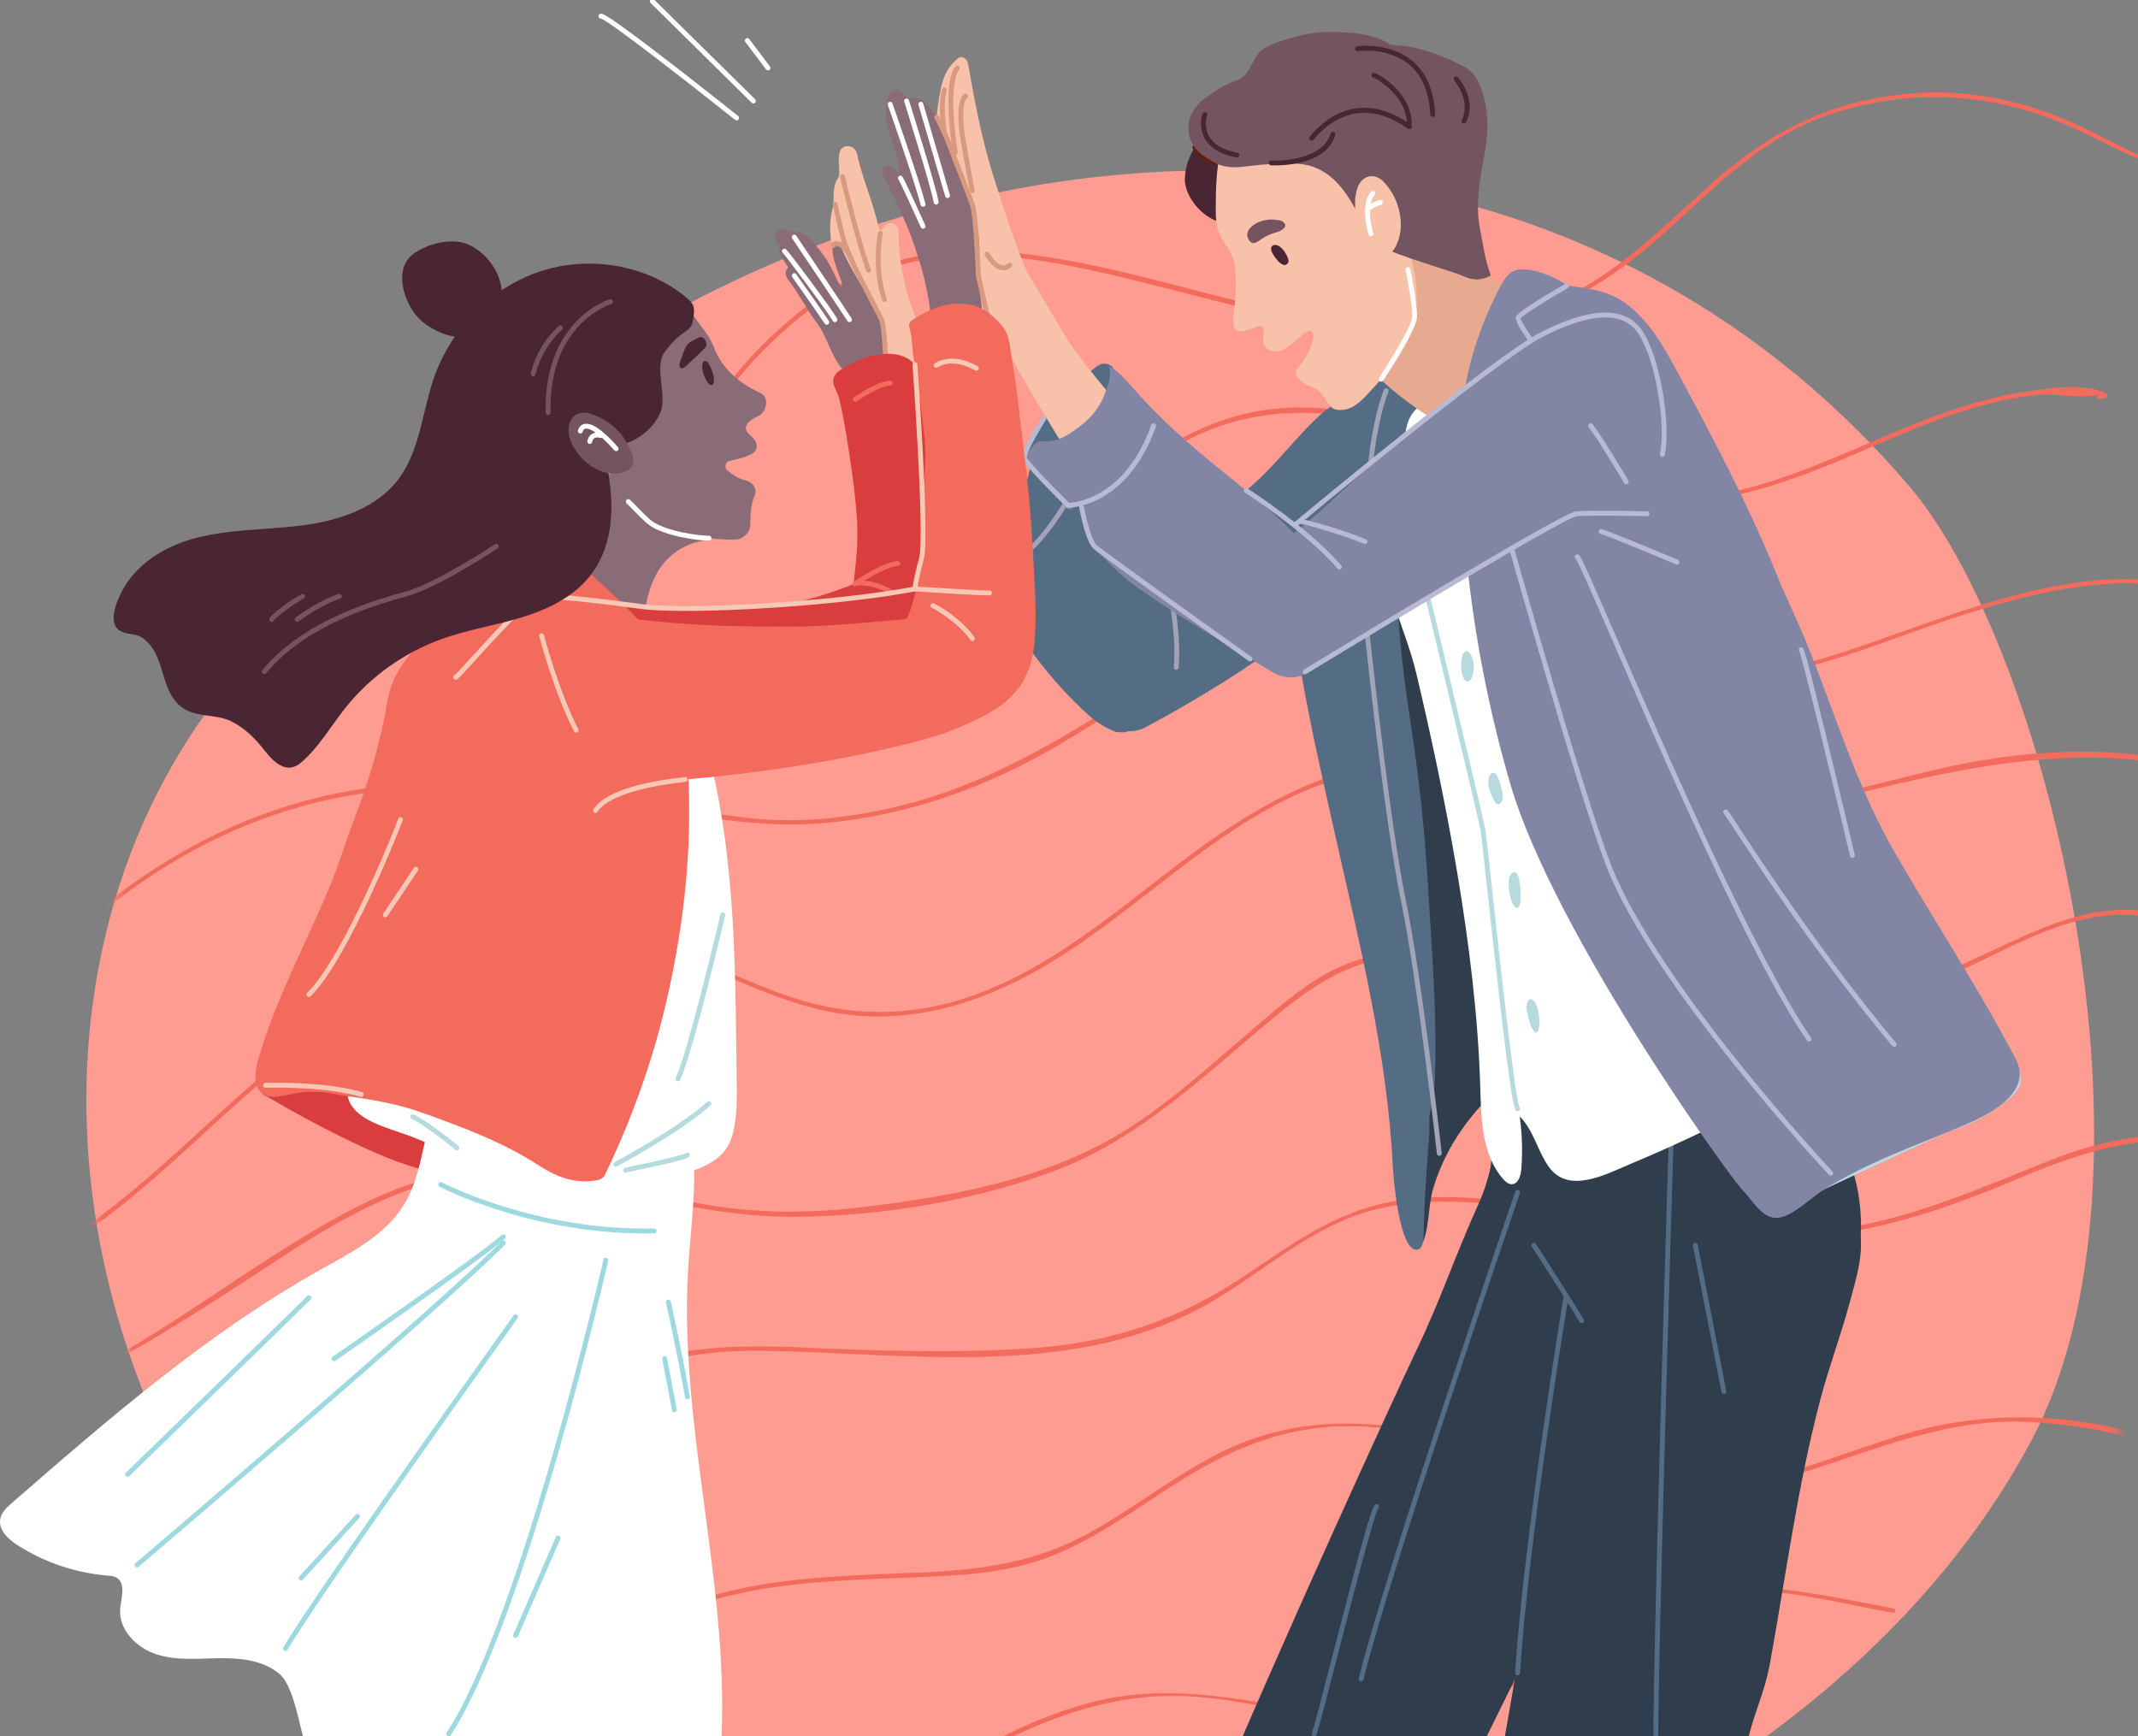 <svg width="298" height="242" viewBox="0 0 298 242" fill="none" xmlns="http://www.w3.org/2000/svg">
<rect x="0" y="0" width="298" height="242" fill="#808080" stroke="none"/>
<g clip-path="url(#clip0)">
<path d="M147.341 275.241C185.007 277.564 255.633 252.428 283.113 200.835C302.986 163.541 285.484 90.515 266.168 67.838C208.96 0.672 105.001 14.377 46.823 81.203C6.393 110.437 -0.648 173.058 35.524 221.828C57.76 251.79 101.628 272.372 147.341 275.241Z" fill="#FF9C91"/>
<mask id="mask0" mask-type="alpha" maskUnits="userSpaceOnUse" x="12" y="2" width="327" height="274">
<path d="M147.341 275.241C185.007 277.564 265.81 255.439 293.291 203.847C313.164 166.553 353.096 58.674 333.779 35.997C276.572 -31.169 105.001 14.377 46.823 81.203C6.393 110.437 -0.648 173.058 35.524 221.828C57.76 251.79 101.628 272.372 147.341 275.241Z" fill="#67CBD3"/>
</mask>
<g mask="url(#mask0)">
<path d="M96.202 65.829C98.167 56.673 105.726 48.657 112.913 43.093C122.454 35.695 133.967 34.537 145.624 36.436C167.279 39.95 188.453 50.26 210.757 44.692C219.094 42.613 225.795 38.071 232.098 32.376C239.239 25.933 245.975 18.86 255.38 15.833C267.402 11.972 279.281 13.064 290.517 18.562C298.661 22.548 306.25 26.451 315.544 26.545C336.426 26.765 354.665 11.3 375.87 15.685C376.265 15.767 376.442 15.161 376.047 15.08C357.391 11.219 341.183 22.542 323.304 25.318C317.843 26.171 312.2 26.17 306.803 24.855C301.137 23.468 296.04 20.562 290.845 18.018C281.268 13.336 271.598 11.693 261.034 13.758C252.187 15.485 245.128 19.701 238.484 25.644C230.789 32.51 223.727 39.992 213.619 43.23C188.888 51.144 165.582 37.656 141.322 35.229C130.834 34.181 120.888 36.104 112.481 42.639C105.259 48.245 97.588 56.428 95.606 65.66C95.507 66.047 96.112 66.224 96.202 65.829Z" fill="#F26B5C"/>
<path d="M-3.401 121.842C-1.781 110.651 6.864 101.308 14.834 93.915C23.615 85.771 33.297 81.011 45.367 80.362C58.212 79.661 70.206 83.281 82.487 86.489C93.755 89.425 105.487 91.265 117.127 89.746C126.725 88.489 135.286 84.733 142.886 78.766C150.544 72.757 157.351 65.373 166.181 61.018C176.463 55.937 187.622 56.975 198.182 60.655C207.78 63.997 216.931 68.875 227.162 70.031C237.849 71.238 247.919 67.803 257.619 63.685C263.202 61.313 268.727 58.765 274.538 57.018C277.617 56.089 280.771 55.38 283.976 55.06C286.625 54.79 290.041 55.642 292.546 55.009C292.149 55.11 292.318 55.718 292.714 55.617C292.984 55.549 293.246 55.482 293.516 55.414C293.769 55.347 293.836 54.958 293.592 54.832C290.336 53.178 284.963 54.19 281.463 54.747C276.259 55.575 271.249 57.305 266.382 59.279C256.362 63.339 246.604 68.445 235.681 69.483C213.608 71.593 195.061 52.114 172.811 57.862C164.09 60.115 157.064 65.879 150.384 71.643C141.148 79.602 132.081 86.505 119.75 88.708C106.28 91.105 92.709 88.607 79.687 85.088C67.937 81.914 56.349 78.885 44.068 79.813C32.58 80.682 23.26 85.341 14.851 93.055C6.661 100.566 -2.338 110.221 -4 121.673C-4.067 122.07 -3.46 122.238 -3.401 121.842Z" fill="#F26B5C"/>
<path d="M-6.614 149.177C5.886 132.602 21.599 118.078 42.036 112.398C53.523 109.208 65.475 109.064 77.249 110.465C89.909 111.967 102.654 115.934 115.474 114.677C125.891 113.655 135.944 110.28 145.087 105.25C153.581 100.574 161.34 94.633 169.994 90.236C180.385 84.961 191.831 82.961 203.318 85.4C214.233 87.721 224.312 93.232 235.487 94.464C248.881 95.941 261.001 89.687 273.417 85.779C280.898 83.425 288.683 81.29 296.586 81.298C297.936 81.298 308.361 82.058 308.251 82.733C308.184 83.129 308.791 83.307 308.858 82.902C309.255 80.522 295.06 80.674 293.508 80.783C280.502 81.678 268.584 87.113 256.354 91.08C249.843 93.189 243.028 94.557 236.162 93.915C229.389 93.291 222.92 90.936 216.544 88.725C205.916 85.037 195.373 82.378 184.105 84.556C174.178 86.472 165.524 91.763 157.123 97.148C147.137 103.553 137.134 109.461 125.486 112.313C118.502 114.027 111.215 114.837 104.046 113.985C96.893 113.141 89.825 111.596 82.698 110.558C70.873 108.828 58.862 108.17 47.071 110.55C24.138 115.183 6.569 130.653 -7.162 148.865C-7.407 149.177 -6.859 149.498 -6.614 149.177Z" fill="#F26B5C"/>
<path d="M311.64 108.195C299.317 104.111 286.927 103.925 274.241 106.339C267.291 107.655 260.527 109.79 253.569 111.073C245.843 112.499 238.42 112.348 230.72 110.803C218.481 108.347 206.766 104.195 194.106 106.035C183.124 107.638 173.678 113.293 164.957 119.884C155.443 127.075 146.173 135.286 134.643 139.092C128.149 141.236 121.283 141.65 114.603 140.181C108.412 138.822 102.745 135.944 96.908 133.565C91.299 131.277 85.53 129.514 79.415 129.792C73.663 130.062 68.045 131.733 62.757 133.927C53.353 137.835 44.564 143.177 36.787 149.726C28.277 156.891 20.56 165.053 11.374 171.399C6.736 174.606 1.709 177.324 -3.723 178.91C-5.385 179.391 -23.493 181.957 -22.464 178.455C-22.346 178.066 -22.962 177.897 -23.072 178.286C-24.59 183.442 -5.908 180.244 -3.057 179.374C5.69 176.716 13.23 171.247 20.121 165.399C27.864 158.824 34.966 151.431 43.214 145.464C53.445 138.063 66.603 130.99 79.423 130.425C93.29 129.809 104.524 139.692 117.952 141.405C129.018 142.814 139.392 138.797 148.543 132.856C158.555 126.357 167.183 117.842 177.76 112.212C190.774 105.284 204.286 105.241 218.372 108.567C225.313 110.204 232.23 112.17 239.374 112.677C246.77 113.2 253.999 111.791 261.151 110.052C278.231 105.9 294.349 103.148 311.462 108.82C311.859 108.938 312.028 108.33 311.64 108.195Z" fill="#F26B5C"/>
<path d="M-28.343 204.584C-3.132 202.6 18.03 189.207 38.61 175.661C48.874 168.901 59.898 162.732 72.592 163.306C79.719 163.627 86.551 166.133 93.484 167.61C99.127 168.817 104.854 169.627 110.631 169.602C122.785 169.551 136.221 167.374 147.557 162.985C159.104 158.512 167.859 149.879 177.221 142.114C182.467 137.768 187.772 133.911 194.79 133.438C201.149 133.016 207.374 135.05 213.396 136.789C225.879 140.392 238.607 143.557 251.68 141.785C258.714 140.831 265.47 138.603 271.973 135.827C278.375 133.092 284.608 129.21 291.516 127.919C299.52 126.425 306.613 129.497 314.229 131.388C320.361 132.907 326.021 132.738 332.001 130.628C332.203 130.56 332.288 130.358 332.186 130.164C331.604 129.024 331.925 129.354 330.685 128.788C330.314 128.619 329.993 129.168 330.364 129.337C331.9 130.037 327.775 131.269 327.488 131.328C325.591 131.734 323.642 131.928 321.702 131.877C318.354 131.801 315.09 131.008 311.876 130.096C306.385 128.543 300.971 126.535 295.176 126.83C290.183 127.083 285.519 128.889 281.023 130.957C274.756 133.835 268.582 136.848 261.961 138.856C247.429 143.27 233.158 141.591 218.752 137.641C208.749 134.898 197.767 130.257 187.486 134.451C182.585 136.451 178.494 140.165 174.505 143.557C169.284 147.997 164.207 152.638 158.513 156.478C147.194 164.133 133.826 166.606 120.499 168.226C113.372 169.095 106.347 169.171 99.236 168.049C92.582 166.994 86.188 164.96 79.618 163.576C69.32 161.407 59.291 163.373 49.988 168.091C38.019 174.168 27.417 182.725 15.702 189.291C2.03 196.954 -12.638 202.693 -28.368 203.934C-28.747 203.976 -28.747 204.609 -28.343 204.584Z" fill="#F26B5C"/>
<path d="M48.152 210.744C57.692 206.955 66.936 203.241 75.463 197.435C85.112 190.869 94.736 188.101 106.426 188.278C126.28 188.582 148.53 192.135 166.867 182.556C175.698 177.948 182.69 170.479 192.71 168.352C202.721 166.226 213.062 168.454 222.922 170.361C233.035 172.319 243.088 173.492 253.387 172.344C262.96 171.281 271.892 168.285 280.706 164.529C291.046 160.124 301.615 156.748 312.715 160.833C319.42 163.297 327.66 168.504 334.83 164.808C335.192 164.622 334.872 164.073 334.509 164.259C326.454 168.411 317.185 161.001 309.45 159.119C301.421 157.161 293.256 158.757 285.724 161.744C276.202 165.517 267.127 169.618 256.921 171.23C245.518 173.028 234.35 171.922 223.09 169.745C214.361 168.057 205.344 166.141 196.404 167.129C187.295 168.133 181.036 172.724 173.656 177.712C164.581 183.847 154.974 187.147 144.026 187.907C133.028 188.675 122.029 188.278 111.039 187.789C99.948 187.299 89.447 188.076 79.731 193.899C74.856 196.819 70.394 200.254 65.291 202.811C59.691 205.621 53.795 207.816 47.975 210.128C47.612 210.28 47.773 210.888 48.152 210.744Z" fill="#F26B5C"/>
<path d="M81.959 233.258C94.139 220.674 111.092 220.522 127.438 219.864C134.177 219.594 140.747 219.299 147.065 216.699C153.205 214.167 158.552 210.167 164.136 206.639C170.858 202.386 177.951 199.238 186.015 198.841C194.525 198.428 202.808 200.799 210.888 203.171C218.209 205.323 225.606 207.559 233.273 207.939C240.99 208.319 248.328 206.335 255.565 203.871C264.531 200.824 273.302 197.668 282.934 198.208C291.968 198.723 301.676 200.816 309.444 205.626C309.79 205.837 310.11 205.297 309.764 205.078C297.298 197.364 280.362 195.659 266.428 199.618C258.087 201.989 250.125 205.677 241.488 206.909C232.438 208.192 223.598 206.192 214.936 203.694C199.915 199.373 185.062 195.035 170.217 202.411C163.782 205.61 158.156 210.159 151.881 213.636C144.273 217.855 136.648 218.834 128.079 219.197C111.362 219.898 93.962 219.932 81.504 232.802C81.225 233.106 81.672 233.553 81.959 233.258Z" fill="#F26B5C"/>
<path d="M88.156 265.043C110.053 264.274 125.892 248.1 145.271 240.243C150.352 238.181 155.698 236.776 161.189 236.45C167.945 236.051 174.532 237.601 181.132 238.758C187.211 239.824 193.389 240.496 199.494 239.189C205.656 237.865 211.409 235.018 216.863 231.935C224.155 227.81 230.897 222.696 239.496 221.866C247.709 221.074 255.808 223.346 263.811 224.806C264.21 224.877 264.306 224.254 263.907 224.182C251.615 221.93 239.177 218.522 227.521 224.956C220.999 228.557 214.84 232.786 207.969 235.731C200.613 238.886 193.321 239.85 185.4 238.798C173.932 237.272 163.506 234.281 151.991 237.316C141.968 239.962 133.075 245.56 124.273 250.849C113.044 257.598 101.488 263.952 88.082 264.423C87.675 264.429 87.75 265.057 88.156 265.043Z" fill="#F26B5C"/>
</g>
<path d="M123.644 42.089C124.874 40.868 128.704 48.745 129.44 49.751C136.698 59.692 145.536 67.368 153.563 76.697C155.014 78.383 156.564 80.301 156.47 82.528C156.425 83.59 155.998 84.608 155.395 85.481C154.343 87.013 152.714 88.166 150.897 88.529C150.867 88.93 151.47 88.987 151.764 89.263C152.107 89.588 151.908 90.219 151.497 90.45C151.086 90.681 150.577 90.612 150.12 90.488C147.089 89.671 145.328 86.623 143.647 84.203C141.595 81.246 139.62 78.232 137.734 75.165C136.43 73.052 135.167 70.911 133.945 68.748C131.347 64.15 127.362 59.73 124.949 55.029C123.95 53.082 124.519 50.855 123.52 48.907C123.294 48.469 123.064 42.664 123.644 42.089ZM139.42 73.691C139.397 73.74 139.348 73.8 139.363 73.838C139.378 73.876 139.454 73.883 139.507 73.906C139.529 73.857 139.578 73.796 139.563 73.759C139.548 73.725 139.469 73.713 139.42 73.691Z" fill="#FC8D6A"/>
<path d="M259.041 175.275C258.83 176.598 258.087 176.568 256.737 176.455C255.323 176.334 253.943 176.591 252.563 176.924C248.333 177.937 244.023 178.421 239.699 178.777C234.284 179.223 228.972 180.191 223.757 181.741C220.092 182.83 216.71 181.734 214.648 178.531C213.931 177.415 213.053 177.075 212.009 176.731C210.146 176.114 208.197 175.978 206.274 175.702C203.793 175.347 203.785 175.366 204.769 173.108C205.652 171.078 206.545 169.051 207.439 167.028C207.62 166.612 207.782 166.279 207.409 165.814C206.998 165.296 207.311 164.615 207.461 164.074C208.347 160.902 207.74 157.763 207.333 154.621C207.118 152.965 206.519 151.361 206.688 149.648C206.734 149.168 206.779 148.691 206.949 148.238C207.096 147.852 207.352 147.591 207.808 147.561C211.447 147.315 215.051 146.789 218.652 146.26C222.015 145.765 225.367 145.137 228.696 144.449C235.702 143 242.692 141.48 249.69 139.983C250.478 139.813 251.263 139.635 252.039 139.427C252.541 139.295 252.82 139.499 253.05 139.915C253.487 140.713 253.725 141.582 253.97 142.445C255.342 147.319 256.594 152.223 257.34 157.245C257.729 159.854 257.695 160.437 258.2 163.023C260.044 168.752 259.248 173.989 259.041 175.275Z" fill="#2F3D4D"/>
<path d="M220.541 194.783C220.801 192.306 220.892 189.811 220.737 187.322C220.477 183.227 218.629 179.627 218.482 175.547C218.373 172.537 219.071 169.553 218.75 166.543C218.305 162.354 212.634 161.491 210.553 160.512C210.037 160.27 205.916 161.268 208.445 157.589C208.717 157.196 208.302 162.94 206.047 167.893C202.899 174.806 200.765 181.265 197.481 188.098C195.317 192.596 178.004 230.167 167.973 254.359C165.734 258.486 171.238 270.672 175.758 272.834C180.082 272.441 179.886 272.048 186.961 270.475C194.037 268.903 195.959 268.129 199.737 266.151C197.378 263.793 197.64 261.202 199.737 257.11C202.263 252.176 215.293 225.64 217.74 220.663C218.132 219.865 218.535 219.037 218.577 218.145C218.656 216.42 217.238 214.987 215.602 214.711C217.193 214.98 219.485 201.567 219.742 200.187C220.077 198.398 220.353 196.594 220.541 194.783Z" fill="#2F3D4D"/>
<path d="M228.446 175.411C229.038 175.661 240.738 174.625 245.643 173.399C246.638 173.154 256.558 170.212 257.339 170.37C258.067 170.518 259.16 170.408 259.036 170.964C260.061 174.175 258.628 178.508 257.799 181.609C256.581 186.169 254.911 190.556 253.708 195.131C250.529 207.224 248.946 219.521 246.714 231.777C245.843 236.526 244.269 239.004 243.368 243.745C234.653 251.308 216.638 260.452 206.418 263.4C206.78 257.713 210.736 237.094 211.551 231.429C212.09 227.682 212.177 223.897 212.629 220.142C214.465 204.97 215.702 189.656 217.998 174.549C218.156 173.505 218.681 172.983 219.431 172.999C220.204 173.021 226.742 174.689 228.446 175.411Z" fill="#2F3D4D"/>
<path d="M230.853 245.39C230.687 245.39 230.544 245.269 230.517 245.103C230.035 242.04 232.467 162.819 232.572 159.45C232.576 159.261 232.742 159.106 232.923 159.121C233.111 159.128 233.259 159.283 233.251 159.472C233.225 160.297 230.717 241.998 231.189 245.001C231.219 245.186 231.091 245.36 230.906 245.39C230.887 245.39 230.872 245.39 230.853 245.39Z" fill="#556D84"/>
<path d="M240.291 194.333C240.132 194.333 239.989 194.22 239.959 194.057L235.966 173.637C235.928 173.452 236.049 173.274 236.234 173.237C236.415 173.202 236.596 173.32 236.633 173.505L240.626 193.925C240.664 194.11 240.543 194.288 240.358 194.326C240.336 194.333 240.313 194.333 240.291 194.333Z" fill="#556D84"/>
<path d="M220.458 184.445C220.341 184.445 220.228 184.384 220.163 184.275C219.73 183.53 218.87 182.142 217.607 180.149C215.707 177.151 213.531 173.789 213.509 173.755C213.407 173.596 213.452 173.388 213.607 173.282C213.765 173.18 213.972 173.225 214.078 173.38C214.101 173.414 216.276 176.776 218.18 179.779C219.447 181.779 220.314 183.174 220.748 183.927C220.842 184.089 220.789 184.297 220.627 184.392C220.571 184.43 220.514 184.445 220.458 184.445Z" fill="#556D84"/>
<path d="M211.522 233.52C211.514 233.52 211.507 233.52 211.499 233.52C211.31 233.509 211.171 233.346 211.182 233.157C212.408 214.053 217.909 180.89 217.962 180.558C217.992 180.372 218.165 180.248 218.354 180.278C218.538 180.308 218.663 180.486 218.633 180.671C218.576 181.004 213.086 214.133 211.861 233.203C211.85 233.38 211.703 233.52 211.522 233.52Z" fill="#556D84"/>
<path d="M189.711 234.382C189.685 234.382 189.658 234.378 189.628 234.371C189.447 234.326 189.334 234.14 189.379 233.959C192.969 219.309 211.021 166.623 211.202 166.094C211.263 165.916 211.455 165.821 211.632 165.882C211.809 165.942 211.904 166.135 211.843 166.313C211.662 166.842 193.617 219.499 190.039 234.121C190.001 234.276 189.862 234.382 189.711 234.382Z" fill="#556D84"/>
<path d="M183.179 242.025C183.145 242.025 183.107 242.017 183.074 242.006C182.896 241.945 182.798 241.752 182.859 241.575C183.206 240.527 184.352 236.099 185.675 230.975C189.89 214.662 191.18 210.094 191.666 209.735C191.817 209.622 192.028 209.656 192.141 209.807C192.243 209.947 192.224 210.143 192.1 210.257C191.519 211.089 188.401 223.151 186.335 231.142C185.008 236.281 183.862 240.72 183.503 241.786C183.454 241.938 183.322 242.025 183.179 242.025Z" fill="#556D84"/>
<path d="M281.685 150.454C281.647 151.543 280.98 152.397 280.135 153.086C277.609 155.146 274.834 156.761 271.693 157.706C271.094 157.888 250.315 167.64 249.738 167.886C249.308 168.068 252.687 160.444 252.487 159.934C252.294 159.45 267.621 155.048 267.968 154.867C270.939 153.309 275.264 153.944 277.971 151.966C278.884 151.297 279.886 150.643 279.411 149.198C279.298 148.858 279.607 148.578 279.898 148.408C280.241 148.208 280.592 148.257 280.893 148.521C281.455 149.002 281.666 149.641 281.685 150.454Z" fill="#BAD7E0"/>
<path d="M217.851 143.216C218.029 143.22 218.21 143.227 218.387 143.227C218.688 143.227 218.922 143.356 219.013 143.643C219.118 143.972 218.877 144.165 218.632 144.271C215.137 145.757 212.558 148.54 209.756 150.915C205.156 154.81 201.612 159.62 199.802 165.519C199.063 167.924 199.263 170.56 198.437 172.923C198.287 173.35 197.061 173.921 196.865 173.29C196.805 173.101 196.861 172.896 196.907 172.704C197.238 171.263 196.605 169.811 196.3 168.393C195.953 166.774 196.326 165.22 196.477 163.602C196.763 160.524 197.027 157.442 197.118 154.352C197.242 149.996 196.884 145.576 195.625 141.386C194.305 136.992 192.933 132.613 191.583 128.227C191.47 127.864 191.432 127.47 190.848 127.546C190.301 127.618 190.263 127.103 190.203 126.74C189.415 122.199 188.555 117.669 187.903 113.108C187.661 111.403 187.612 109.648 187.473 107.916C187.266 105.322 187.318 102.691 186.576 100.165C186.27 99.132 185.822 98.141 185.524 97.105C185.052 95.46 185.46 93.823 185.731 92.205C185.927 91.048 186.097 89.894 186.044 88.718C185.629 79.367 188.291 70.764 192.375 62.505C192.601 62.048 192.823 61.602 192.933 61.091C193.178 59.961 194.041 59.337 194.991 58.856C195.681 58.505 196.428 58.266 197.193 58.1C199.659 57.552 201.043 58.032 202.419 60.172C204.383 63.228 206.178 66.397 207.279 69.883C208.934 75.113 210.786 80.286 211.819 85.697C212.256 87.996 212.354 90.337 212.644 92.655C212.724 93.279 212.769 93.925 212.991 94.504C213.915 96.912 214.311 99.412 214.428 101.972C214.564 104.978 215.254 107.905 215.766 110.855C216.732 116.436 217.836 121.987 218.851 127.557C219.427 130.741 219.284 134.001 219.001 137.238C218.824 139.276 218.523 141.28 217.866 143.224C217.848 143.231 217.821 143.239 217.806 143.25C217.799 143.258 217.802 143.28 217.799 143.296C217.814 143.273 217.833 143.246 217.851 143.216Z" fill="#2F3D4D"/>
<path d="M155.323 52.292C155.292 52.416 155.24 52.712 155.149 52.995C154.768 54.198 154.448 55.419 154.233 56.663C154.161 57.068 153.935 57.382 153.664 57.661C152.148 59.242 150.572 60.755 148.856 62.112C148.366 62.502 147.846 62.91 147.171 62.388C146.873 62.157 146.756 62.479 146.639 62.668C145.991 63.704 144.841 63.515 143.906 63.666C143.242 63.772 143.118 63.039 143.389 62.471C144.023 61.152 144.686 59.843 145.376 58.55C146.104 57.189 147.503 56.516 148.377 55.287C149.558 53.623 151.202 52.375 152.808 51.123C153.377 50.681 153.988 50.552 154.651 50.855C155.179 51.101 155.334 51.569 155.323 52.292Z" fill="#556D84"/>
<path d="M130.826 24.642C130.928 23.681 130.992 22.774 130.551 21.87C130.295 21.345 130.348 20.637 130.363 20.014C130.431 17.408 130.6 14.814 131.158 12.254C131.467 10.836 131.973 9.577 133.036 8.575C133.36 8.268 133.643 7.853 134.171 7.996C134.702 8.144 134.887 8.597 134.974 9.089C135.268 10.707 135.536 12.334 135.852 13.952C136.584 17.692 137.451 21.405 138.612 25.028C140.403 30.613 142.119 36.24 144.826 41.477C145.098 42.002 145.116 42.233 144.374 42.267C142.926 42.331 141.731 43.186 140.505 43.833C139.37 44.426 138.594 44.426 137.308 43.833C134.846 42.694 133.978 40.743 133.398 38.429C132.519 34.928 131.335 31.547 129.65 28.344C129.062 27.229 128.636 26.041 128.251 24.839C128.048 24.207 128.085 23.428 128.613 23.243C129.126 23.061 129.978 23.069 130.321 23.908C130.434 24.177 130.657 24.4 130.826 24.642Z" fill="#F8C1A9"/>
<path d="M130.898 52.73C131.663 53.43 130.845 53.755 130.547 54.152C130.178 54.648 129.623 54.598 129.077 54.364C127.248 53.589 125.834 52.326 124.823 50.635C124.443 50 124.058 49.713 123.319 49.913C122.433 50.155 121.898 49.837 121.381 48.994C119.375 45.712 118.237 42.093 117.041 38.482C116.63 37.238 116.208 35.964 116.004 34.708C115.71 32.908 115.507 31.032 116.012 29.198C116.118 28.82 116.17 28.442 116.182 28.045C116.216 26.915 116.136 25.757 116.841 24.752C117.034 24.476 116.97 24.116 116.973 23.784C116.977 23.065 116.853 22.35 116.951 21.624C117.041 20.948 117.335 20.433 118.018 20.377C118.761 20.316 119.315 20.755 119.462 21.477C120.175 24.918 121.724 28.11 122.414 31.554C122.459 31.774 122.584 31.978 122.659 32.163C122.923 32.163 122.95 31.989 123.036 31.876C123.391 31.411 123.772 30.923 124.435 31.15C125.091 31.377 125.299 31.993 125.276 32.609C125.189 34.973 125.634 37.264 126.117 39.552C126.705 42.362 127.881 44.959 129.077 47.542C129.895 49.316 130.875 51.002 132.195 52.462C132.413 52.704 132.576 52.987 132.304 53.245C132.055 53.479 131.938 53.101 131.761 53.01C131.505 52.893 131.339 52.568 130.898 52.73Z" fill="#F8C1A9"/>
<path d="M140.923 37.941C140.682 37.279 141.21 36.935 141.221 36.368C141.232 35.839 141.749 35.933 142.077 36.285C142.673 36.928 143.057 37.718 143.502 38.463C145.101 41.14 146.669 43.84 148.283 46.506C150.263 49.777 152.789 52.636 155.183 55.593C159.632 61.095 165.054 65.64 169.922 70.73C170.397 71.229 170.887 71.717 171.392 72.186C173.349 73.99 173.409 76.19 172.738 78.546C172.64 78.898 172.455 79.204 172.21 79.476C171.709 80.032 170.992 80.403 171.26 81.435C171.403 81.987 170.593 82.29 169.978 81.942C169.586 81.722 169.232 81.435 168.836 81.227C168.432 81.015 168.097 80.811 167.535 81.121C166.924 81.462 166.196 81.061 165.597 80.724C163.169 79.355 161.193 77.419 159.263 75.453C156.823 72.972 154.553 70.34 152.291 67.697C149.821 64.812 147.861 61.586 145.908 58.349C142.948 53.441 140.048 48.499 137.579 43.318C137.266 42.66 136.783 42.018 137.417 41.246C137.609 41.012 137.349 40.668 137.273 40.388C137.028 39.488 137.04 38.633 137.748 37.96C138.476 37.272 139.37 37.525 140.222 37.665C140.395 37.699 140.557 37.797 140.923 37.941Z" fill="#F8C1A9"/>
<path d="M170.975 31.089C168.181 31.036 165.048 27.656 165.15 24.872C165.252 22.142 166.654 20.063 168.37 18.123C168.702 17.748 169.147 17.503 169.656 17.737C170.187 17.983 170.79 18.191 170.858 18.936C170.911 19.518 171.216 20.104 170.824 20.679C170.689 20.876 170.794 21.004 170.945 21.129C171.827 21.844 171.963 22.857 172.001 23.889C172.057 25.462 171.982 27.02 171.058 28.389C170.772 28.813 170.975 28.987 171.379 29.044C171.91 29.115 172.446 29.172 172.981 29.214C173.234 29.233 173.475 29.248 173.577 29.516C173.664 29.751 173.486 29.902 173.354 30.064C172.747 30.802 172.046 31.108 170.975 31.089Z" fill="#4A2533"/>
<path d="M211.873 155.668C211.858 155.653 211.843 155.638 211.828 155.623C212.164 158.069 212.235 160.554 212.039 163.019C211.968 163.923 211.587 165.084 210.682 165.065C210.222 165.058 209.845 164.713 209.539 164.373C206.55 161.015 206.452 156.062 206.323 151.562C205.765 132.246 201.282 110.261 197.429 93.94C195.751 86.846 191.555 79.73 192.527 72.243C193.206 67.028 194.005 61.828 194.929 56.652C194.993 56.3 195.061 55.929 195.28 55.646C196.686 53.789 199.71 58.312 201.486 56.807C201.942 56.421 202.051 55.774 202.153 55.188C203.051 50.027 205.46 45.141 209.004 41.295C209.634 40.615 210.343 39.934 211.244 39.718C212.416 39.435 213.615 39.991 214.671 40.577C224.259 45.909 231.359 54.969 236.215 64.827C241.072 74.685 243.884 85.406 246.671 96.039C248.865 104.422 251.06 112.81 253.258 121.193C254.355 125.387 255.452 129.576 256.549 133.77C257.111 135.914 257.673 138.058 258.235 140.206C258.71 142.025 259.238 143.42 257.782 144.948C253.759 149.164 248.609 152.129 243.451 154.723C238.127 157.4 232.701 159.972 227.2 162.263C223.826 163.67 218.626 166.544 215.847 162.603C214.309 160.41 213.747 157.567 211.873 155.668Z" fill="white"/>
<path d="M211.521 154.893C211.405 154.893 211.291 154.833 211.227 154.723C210.571 153.596 208.871 138.429 207.185 122.989C206.756 119.049 206.446 116.202 206.375 115.789C206.107 114.224 198.74 83.587 198.664 83.277C198.619 83.095 198.732 82.91 198.913 82.865C199.094 82.823 199.279 82.933 199.324 83.114C199.63 84.377 206.771 114.084 207.042 115.672C207.118 116.107 207.412 118.814 207.86 122.914C208.935 132.768 211.171 153.278 211.812 154.379C211.906 154.541 211.853 154.749 211.691 154.844C211.638 154.878 211.582 154.893 211.521 154.893Z" fill="#B6DADD"/>
<path d="M204.915 91.123C204.429 90.382 203.897 90.907 203.784 91.554C203.599 92.613 203.524 93.781 204.101 94.689C204.474 95.271 204.927 94.992 205.134 94.466C205.549 93.4 205.56 92.106 204.915 91.123Z" fill="#B6DADD"/>
<path d="M209.37 110.261C209.302 109.966 209.211 109.679 209.14 109.425C209.015 108.983 208.623 107.224 207.824 107.833C207.677 107.947 207.59 108.121 207.537 108.298C207.198 109.384 207.726 110.586 208.212 111.539C208.378 111.868 208.793 112.363 209.144 111.959C209.555 111.49 209.509 110.858 209.37 110.261Z" fill="#B6DADD"/>
<path d="M211.866 123.367C211.798 122.864 211.738 122.305 211.477 121.855C211.387 121.7 211.232 121.567 211.055 121.571C210.912 121.575 210.784 121.666 210.686 121.772C210.354 122.127 210.256 122.653 210.275 123.14C210.301 123.98 210.395 124.853 210.705 125.64C210.814 125.92 211.161 126.718 211.575 126.498C211.855 126.351 211.896 125.803 211.922 125.53C211.99 124.816 211.964 124.093 211.866 123.382C211.87 123.379 211.87 123.371 211.866 123.367Z" fill="#B6DADD"/>
<path d="M213.43 139.272C213.294 139.249 213.064 139.397 212.996 139.514C212.589 140.198 212.778 140.815 212.951 141.56C213.128 142.308 213.385 143.227 213.898 143.817C213.943 143.87 213.996 143.931 214.067 143.931C214.701 143.931 214.557 141.84 214.516 141.571C214.395 140.751 214.064 139.385 213.43 139.272Z" fill="#B6DADD"/>
<path d="M64.841 162.932C64.724 163.178 62.443 163.757 61.538 163.606C57.213 162.872 53.13 161.132 49.175 159.238C46.121 157.775 43.116 156.209 40.163 154.541C39.432 154.129 38.708 153.713 37.984 153.29C37.385 152.938 36.45 152.643 36.25 151.94C35.828 150.457 36.74 148.865 37.475 147.644C38.12 146.578 38.765 145.508 39.466 144.483C41.483 141.545 44.285 138.792 47.81 138.33C48.541 138.236 50.396 137.389 50.668 137.241C51.331 136.886 52.146 137.2 52.817 137.551C56.58 139.518 59.672 142.543 62.628 145.595C64.03 147.039 65.414 148.502 66.768 149.992C67.699 151.017 68.653 152.129 68.894 153.494C69.132 154.851 65.169 162.248 64.841 162.932Z" fill="#D93D3D"/>
<path d="M94.439 160.535C94.77 159.934 94.559 159.192 94.597 158.508C94.638 157.824 95.272 157.033 95.875 157.351C96.222 157.532 96.324 157.975 96.384 158.361C97.308 164.479 96.282 170.699 95.916 176.878C94.627 198.576 101.474 220.104 100.577 241.82C100.554 242.327 100.52 242.86 100.241 243.28C99.906 243.779 99.295 244.006 98.718 244.176C95.555 245.11 92.263 245.405 89.529 247.406C86.562 249.576 84.424 251.815 80.661 252.488C72.415 253.959 63.898 252.299 55.98 249.569C51.489 248.018 46.328 249.769 43.681 245.814C41.766 242.955 41.517 235.411 38.851 233.24C36.585 231.391 33.452 231.089 30.53 231.134C27.608 231.179 24.61 231.49 21.828 230.597C19.045 229.705 16.504 227.171 16.753 224.252C16.884 222.709 17.582 220.72 16.259 219.922C15.859 219.68 15.373 219.646 14.905 219.608C10.49 219.23 6.169 217.767 2.436 215.373C1.132 214.537 -0.248 213.244 0.038 211.716C0.212 210.786 0.969 210.09 1.682 209.47C15.252 197.672 28.942 185.783 44.627 177.007C49.008 174.556 53.755 172.148 56.357 167.844C58.759 163.866 58.895 158.947 60.474 154.575C60.75 153.815 61.085 153.048 61.666 152.488C62.857 151.346 64.818 151.38 66.292 152.125C67.94 152.961 68.845 154.613 70.379 155.525C71.816 156.375 73.799 156.67 75.047 157.945C75.605 158.512 76.08 159.185 76.766 159.586C77.483 160.005 78.343 160.081 79.172 160.142C84.251 160.512 89.348 160.641 94.439 160.535Z" fill="white"/>
<path d="M62.54 242.025C62.476 242.025 62.412 242.006 62.356 241.968C62.197 241.866 62.156 241.654 62.258 241.495C72.63 225.591 83.998 176.088 84.111 175.589C84.153 175.407 84.337 175.294 84.518 175.332C84.699 175.373 84.816 175.555 84.775 175.74C84.662 176.239 73.267 225.859 62.827 241.866C62.759 241.972 62.65 242.025 62.54 242.025Z" fill="#9DD9DE"/>
<path d="M71.857 228.313C71.812 228.313 71.766 228.306 71.721 228.283C71.548 228.207 71.472 228.007 71.548 227.833L77.479 214.242C77.554 214.068 77.754 213.993 77.927 214.068C78.101 214.144 78.176 214.344 78.101 214.518L72.17 228.109C72.113 228.237 71.989 228.313 71.857 228.313Z" fill="#9DD9DE"/>
<path d="M39.793 230.132C39.736 230.132 39.68 230.117 39.623 230.087C39.461 229.992 39.404 229.784 39.499 229.622C43.333 222.887 71.302 183.749 71.581 183.356C71.691 183.205 71.902 183.167 72.056 183.276C72.207 183.386 72.245 183.598 72.136 183.753C71.853 184.146 43.91 223.258 40.091 229.958C40.023 230.072 39.91 230.132 39.793 230.132Z" fill="#9DD9DE"/>
<path d="M41.969 220.304C41.887 220.304 41.807 220.274 41.739 220.213C41.6 220.085 41.593 219.869 41.717 219.733L49.582 211.115C49.71 210.975 49.925 210.968 50.061 211.092C50.2 211.221 50.208 211.437 50.084 211.573L42.218 220.191C42.154 220.266 42.064 220.304 41.969 220.304Z" fill="#9DD9DE"/>
<path d="M19.101 218.485C19.003 218.485 18.909 218.443 18.841 218.364C18.72 218.22 18.735 218.005 18.879 217.884C19.301 217.525 61.209 181.832 69.919 173.002C70.051 172.87 70.266 172.866 70.398 172.998C70.53 173.131 70.534 173.346 70.402 173.479C61.669 182.327 19.742 218.039 19.32 218.398C19.256 218.459 19.18 218.485 19.101 218.485Z" fill="#9DD9DE"/>
<path d="M46.569 189.724C46.46 189.724 46.354 189.671 46.29 189.576C46.185 189.421 46.222 189.21 46.377 189.104C46.577 188.964 66.368 175.245 69.942 172.137C70.085 172.015 70.297 172.027 70.421 172.171C70.545 172.314 70.526 172.526 70.387 172.651C66.786 175.782 47.58 189.096 46.761 189.663C46.705 189.705 46.637 189.724 46.569 189.724Z" fill="#9DD9DE"/>
<path d="M17.772 205.863C17.682 205.863 17.595 205.829 17.527 205.761C17.395 205.625 17.399 205.409 17.535 205.281C17.761 205.061 40.071 183.409 42.819 180.648C42.951 180.516 43.166 180.516 43.298 180.648C43.43 180.781 43.43 180.996 43.298 181.129C40.546 183.889 18.229 205.549 18.006 205.768C17.942 205.833 17.859 205.863 17.772 205.863Z" fill="#9DD9DE"/>
<path d="M95.811 195.033C95.649 195.033 95.506 194.916 95.476 194.749C94.265 187.822 92.836 181.631 92.825 181.567C92.784 181.386 92.897 181.2 93.078 181.159C93.259 181.117 93.443 181.231 93.485 181.412C93.5 181.473 94.933 187.682 96.143 194.628C96.177 194.813 96.052 194.991 95.868 195.021C95.849 195.033 95.83 195.033 95.811 195.033Z" fill="#9DD9DE"/>
<path d="M94.001 196.852C93.843 196.852 93.7 196.738 93.67 196.576L92.308 189.448C92.275 189.262 92.395 189.085 92.576 189.051C92.761 189.013 92.938 189.138 92.972 189.319L94.333 196.447C94.367 196.632 94.246 196.81 94.066 196.844C94.043 196.852 94.024 196.852 94.001 196.852Z" fill="#9DD9DE"/>
<path d="M89.899 171.928C73.754 171.928 61.391 165.477 61.263 165.413C61.097 165.326 61.033 165.118 61.12 164.952C61.206 164.785 61.41 164.721 61.58 164.808C61.708 164.876 74.591 171.595 91.181 171.232C91.37 171.24 91.525 171.376 91.528 171.565C91.532 171.754 91.385 171.909 91.197 171.913C90.763 171.924 90.329 171.928 89.899 171.928Z" fill="#9DD9DE"/>
<path d="M149.318 90.624C149.639 88.843 150.868 87.266 151.92 85.863C154.544 82.365 158.522 80.63 161.84 78.043C166.138 74.693 170.395 71.301 174.493 67.693C177.438 65.103 179.825 62.021 182.547 59.246C184.444 57.313 186.461 55.631 189.07 54.787C189.907 54.515 190.601 54.723 191.162 55.392C191.694 56.028 191.856 57.147 191.411 57.843C190.397 59.431 186.536 82.369 185.247 83.602C182.577 86.15 179.885 88.665 176.88 90.817C172.299 94.099 167.488 97.022 162.579 99.786C161.614 100.331 160.622 100.822 159.657 101.371C158.454 102.055 157.104 101.889 155.815 102.029C155.336 102.082 154.895 101.654 154.521 101.288C153.134 99.93 151.999 98.353 151.109 96.629C150.261 94.988 149.103 93.135 149.246 91.157C149.265 90.976 149.288 90.798 149.318 90.624Z" fill="#556D84"/>
<path d="M195.203 50.019C196.843 51.736 199.905 54.606 197.454 56.958C196.055 58.3 195.897 60.043 195.734 61.817C195.252 67.043 194.943 72.276 194.769 77.525C194.513 85.315 195.437 93.082 196.617 100.769C197.767 108.272 198.581 115.687 199.022 123.273C199.516 131.754 200.263 140.384 200.044 148.877C199.995 150.786 199.984 152.681 199.429 154.564C199.075 155.77 199.294 157.124 199.196 158.41C198.838 163.102 198.483 167.795 198.423 172.507C198.419 172.772 198.359 173.04 198.295 173.301C198.181 173.766 197.948 174.186 197.424 174.193C195.067 174.227 194.215 164.392 194.132 162.626C193.382 147.012 189.536 131.751 186.139 116.561C184.393 108.752 182.568 100.958 181.252 93.067C180.434 88.155 179.427 83.201 179.676 78.194C179.925 73.207 181.686 68.325 183.635 63.776C184.747 61.182 186.384 58.875 187.832 56.466C189.166 54.25 190.015 51.547 192.16 49.94C193.144 49.206 194.321 49.096 195.203 50.019Z" fill="#556D84"/>
<path d="M136.384 71.936C136.667 71.426 138.13 70.892 138.62 70.597C139.816 69.879 141.116 69.198 142.134 68.234C142.715 67.682 143.194 66.994 143.371 66.211C143.443 65.882 143.462 65.542 143.582 65.228C144.057 63.995 146.644 64.32 147.24 65.307C148.276 67.028 149.389 68.692 150.682 70.234C151.18 70.828 151.134 74.262 151.9 74.946C154.445 77.234 160.134 81.17 162.491 83.64C164.206 85.44 162.487 85.878 164.003 87.856C164.297 88.242 164.576 88.635 164.633 89.126C164.666 89.418 158.012 101.779 156.982 102.021C155.12 102.46 152.518 100.391 151.696 99.65C146.21 94.685 141.95 88.775 138.439 82.297C138.081 81.632 137.825 81.416 137.097 81.828C136.045 82.422 135.155 82.116 134.646 81.023C133.707 79.015 132.976 76.92 132.256 74.829C131.886 73.751 132.139 72.772 133.153 72.076C133.493 71.842 133.745 71.478 134.077 71.221C135.155 70.397 135.906 70.616 136.384 71.936Z" fill="#556D84"/>
<path d="M200.614 161.11C200.445 161.11 200.298 160.981 200.279 160.807C200.252 160.565 197.549 136.508 195.279 125.606C193.002 114.674 190.295 89.021 190.268 88.76C190.249 88.575 190.385 88.404 190.57 88.385C190.759 88.367 190.924 88.503 190.943 88.688C190.97 88.945 193.673 114.564 195.943 125.466C198.22 136.398 200.924 160.49 200.954 160.732C200.976 160.917 200.841 161.087 200.656 161.106C200.641 161.11 200.63 161.11 200.614 161.11Z" fill="#A2A3B7"/>
<path d="M191.082 64.593C191.071 64.593 191.06 64.593 191.048 64.593C190.86 64.574 190.724 64.407 190.743 64.222C190.766 63.984 191.324 58.338 192.896 54.334C192.964 54.16 193.164 54.073 193.337 54.141C193.51 54.209 193.597 54.405 193.529 54.583C191.991 58.497 191.425 64.23 191.422 64.286C191.403 64.46 191.256 64.593 191.082 64.593Z" fill="#A2A3B7"/>
<path d="M163.949 93.369C163.938 93.369 163.93 93.369 163.919 93.369C163.731 93.354 163.595 93.188 163.61 93.002C163.946 89.092 163.097 84.536 163.09 84.49C163.056 84.305 163.176 84.127 163.361 84.093C163.546 84.059 163.723 84.18 163.757 84.366C163.765 84.411 164.628 89.058 164.285 93.063C164.274 93.233 164.123 93.369 163.949 93.369Z" fill="#A2A3B7"/>
<path d="M164.659 85.746L168.053 90.745L164.659 85.746Z" fill="#9B9960"/>
<path d="M137.922 80.263C137.767 80.263 137.632 80.157 137.594 80.002C137.549 79.82 137.662 79.635 137.843 79.59C142.865 78.368 146.507 72.696 147.706 70.828C147.951 70.45 148.053 70.291 148.129 70.208C148.257 70.072 148.472 70.064 148.607 70.193C148.743 70.322 148.751 70.537 148.622 70.673C148.577 70.722 148.423 70.964 148.276 71.195C147.043 73.116 143.287 78.962 138.001 80.248C137.979 80.259 137.948 80.263 137.922 80.263Z" fill="#A2A3B7"/>
<path d="M201.774 59.779C199.041 58.104 192.748 53.918 190.976 51.161C190.599 50.579 191.413 50.582 191.402 50.246C191.353 48.73 191.752 47.27 191.982 45.788C192.45 42.755 193.136 39.756 194.026 36.822C194.761 34.402 197.423 25.636 197.525 24.506C197.563 24.082 198.769 23.78 199.06 24.003C199.791 24.57 200.078 25.368 200.39 26.177C200.975 27.693 201.439 29.285 202.257 30.7C204.38 34.375 206.352 38.304 210.277 40.331C211.001 40.705 212.531 42.048 212.554 42.282C212.686 43.749 202.046 59.941 201.774 59.779Z" fill="#E7AA90"/>
<path d="M172.013 43.194C172.288 41.295 172.427 38.157 171.967 36.368C171.538 34.7 170.346 33.789 169.807 32.159C169.441 31.059 169.449 29.872 169.456 28.714C169.483 24.838 169.581 20.721 171.707 17.487C173.249 15.139 175.742 13.521 178.407 12.647C181.073 11.777 183.923 11.604 186.725 11.698C190.295 11.819 194.055 12.454 196.796 14.753C199.974 17.419 201.177 22.131 199.88 26.079C199.571 27.024 199.133 27.928 198.884 28.892C198.688 29.66 198.613 30.465 198.319 31.203C197.897 32.258 197.048 33.12 196.769 34.22C196.49 35.321 196.818 36.47 197.056 37.578C197.719 40.69 197.633 44.018 196.441 46.967C195.235 49.959 192.988 52.39 190.793 54.749C190.13 55.46 189.451 56.187 188.603 56.663C187.754 57.139 186.695 57.336 185.805 56.943C185.341 56.739 184.414 55.018 184.04 54.678C182.924 53.66 182.351 54.012 181.235 52.991C180.96 52.742 180.67 52.462 180.621 52.091C180.549 51.581 180.964 51.146 181.314 50.768C181.846 50.2 183.769 46.884 182.77 46.188C182.212 45.803 181.024 47.191 180.571 47.538C179.825 48.117 179.075 48.771 178.147 48.941C177.22 49.111 176.081 48.529 176.062 47.584C176.043 46.529 176.707 44.941 174.987 45.595C173.807 46.045 171.926 46.952 171.892 44.869C171.877 44.324 171.933 43.761 172.013 43.194Z" fill="#F8C1A9"/>
<path d="M92.956 73.959C92.978 73.804 94.102 73.358 94.275 73.271C94.69 73.055 95.142 72.757 95.595 72.636C95.859 72.564 96.157 72.575 96.387 72.726C96.907 73.067 96.998 73.717 97.631 73.989C98.072 74.178 98.728 74.122 99.101 74.462C99.667 74.984 98.796 75.252 98.381 75.32C97.635 75.445 96.93 75.559 96.217 75.838C94.622 76.459 93.197 77.533 92.186 78.917C90.143 81.719 89.89 85.39 89.121 88.775C88.982 89.387 88.518 90.163 87.941 89.913C87.745 89.826 87.617 89.637 87.466 89.482C86.795 88.79 85.698 88.843 84.736 88.915C81.32 89.164 77.874 89.021 74.492 88.48C73.217 88.276 71.781 87.894 71.196 86.74C70.506 85.383 71.374 83.795 72.109 82.464C73.772 79.457 74.88 76.115 75.099 72.685C75.416 67.758 73.911 62.853 74.194 57.922C74.209 57.673 74.235 57.404 74.413 57.226C74.545 57.094 74.737 57.037 74.922 57.026C75.868 56.965 76.577 57.854 77.056 58.675C78.206 60.645 79.062 62.785 79.589 65.005C79.638 65.209 79.703 65.436 79.887 65.534C80.121 65.655 80.392 65.5 80.626 65.379C81.874 64.733 83.458 65.061 84.612 65.863C85.381 66.396 85.999 67.164 86.523 67.958C86.938 68.586 87.409 69.939 88.322 69.89C88.785 69.864 89.212 69.629 89.668 69.539C90.75 69.323 91.73 69.902 92.322 70.787C92.925 71.702 93.125 72.881 92.956 73.959Z" fill="#8A6C79"/>
<path d="M68.09 57.393V56.13C68.395 55.922 68.293 55.585 68.331 55.305C68.648 52.901 69.342 50.617 70.405 48.438C73.474 42.15 78.956 38.459 86.633 39.503C89.6 39.907 92.251 41.121 94.901 42.38C95.539 42.683 96.085 43.152 96.477 43.742C97.503 45.281 98.857 46.65 99.501 48.393C101.168 52.893 105.617 54.538 106.107 54.837C107.314 55.581 106.774 57.51 105.666 58.005C104.131 58.69 103.347 59.662 104.531 60.637C105.606 61.526 105.926 62.638 104.671 63.318C103.656 63.867 102.631 63.988 101.503 64.298C101.149 64.396 100.994 65.205 101.266 65.451C102.084 66.2 102.955 66.729 103.852 66.937C104.889 67.175 105.609 68.124 105.195 69.058C104.595 70.412 104.603 71.789 104.569 73.199C104.542 74.216 103.634 75.097 102.699 75.184C101.749 75.275 100.73 75.181 99.761 75.116C98.012 74.995 97.986 74.02 96.477 75.116C95.214 76.035 86.719 73.199 84.834 65.451C78.081 65.061 75.009 65.977 73.237 64.903C70.586 63.292 68.719 61.076 68.305 57.862C68.278 57.68 68.286 57.487 68.09 57.393Z" fill="#8A6C79"/>
<path d="M177.377 30.598C177.806 30.654 178.455 30.635 178.817 30.908C179.711 31.581 178.534 32.224 177.961 32.367C177.181 32.564 176.438 32.9 175.774 33.354C175.303 33.679 174.688 34.209 174.198 33.615C173.772 33.097 173.693 32.484 174.16 31.887C174.798 31.081 176.087 30.556 177.377 30.598Z" fill="#755462"/>
<path d="M95.091 51.343C94.533 51.293 94.665 50.715 94.884 50.155C95.404 48.809 95.592 47.909 96.463 47.531C97.052 47.278 97.417 46.797 97.972 47.066C98.345 47.247 98.639 48.106 98.36 48.393C97.572 49.206 96.739 49.974 95.917 50.753C95.755 50.904 95.31 51.358 95.091 51.343Z" fill="#4A2533"/>
<path d="M179.586 36.527C179.574 36.569 179.559 36.606 179.537 36.64C178.809 37.756 177.387 35.464 177.233 35.026C177.139 34.757 177.108 34.421 177.372 34.239C177.557 34.114 177.832 34.114 178.051 34.198C178.7 34.447 179.201 35.241 179.42 35.759C179.506 35.964 179.646 36.285 179.586 36.527Z" fill="#4A2533"/>
<path d="M97.88 50.866C97.94 50.635 97.959 50.386 98.261 50.337C98.597 50.284 98.702 50.548 98.808 50.741C99.162 51.384 99.437 52.046 99.501 52.745C99.528 53.052 99.554 53.581 99.2 53.657C98.796 53.747 98.54 53.173 98.412 52.938C98.038 52.273 97.827 51.577 97.88 50.866Z" fill="#4A2533"/>
<path d="M192.509 53.192C192.445 53.192 192.381 53.173 192.324 53.135C192.166 53.033 192.125 52.821 192.226 52.662C193.471 50.764 196.725 45.557 196.819 44.252C196.936 42.641 195.929 37.695 195.918 37.646C195.88 37.461 195.997 37.283 196.182 37.245C196.363 37.208 196.544 37.325 196.581 37.51C196.623 37.718 197.618 42.6 197.494 44.305C197.369 46.018 193.259 52.326 192.792 53.04C192.728 53.139 192.619 53.192 192.509 53.192Z" fill="white"/>
<path d="M169.367 23.031C169.333 23.031 169.303 23.027 169.269 23.016C167.226 22.407 166.272 20.781 166.234 20.709C166.14 20.547 166.196 20.339 166.359 20.244C166.521 20.15 166.728 20.206 166.822 20.369C166.83 20.384 167.686 21.832 169.462 22.362C169.643 22.415 169.744 22.604 169.692 22.785C169.65 22.936 169.514 23.031 169.367 23.031Z" fill="#61200A"/>
<path d="M207.751 38.247C207.751 38.308 207.751 38.368 207.751 38.429C206.484 39.121 205.236 39.091 203.927 38.482C202.434 37.786 194.837 35.695 192.401 34.315C191.447 34.508 190.901 34.065 190.591 33.135C189.867 30.968 188.932 28.896 187.617 27.024C185.886 24.562 183.707 22.887 180.505 22.808C178.368 22.755 176.252 22.868 174.145 23.137C172.508 23.349 170.966 23.523 169.371 22.694C167.573 21.76 166.031 20.652 165.703 18.58C165.375 16.5 166.374 14.844 168.033 13.634C169.413 12.628 170.853 11.698 172.493 11.15C173.093 10.949 173.47 10.545 173.843 10.046C174.688 8.926 174.959 7.418 176.222 6.726C177.795 5.867 179.827 5.281 181.595 4.873C183.661 4.396 185.739 4.385 187.847 4.547C189.841 4.702 191.772 4.948 193.502 6.056C193.743 6.211 194.068 6.279 194.358 6.294C197.846 6.476 201.009 7.705 204.067 9.286C204.87 9.701 205.488 10.306 205.888 11.097C207.596 14.477 207.566 18.062 206.895 21.647C206.25 25.084 205.601 28.495 206.307 32.001C206.725 34.095 206.981 36.232 207.751 38.247Z" fill="#755462"/>
<path d="M172.412 21.957C172.393 21.957 172.37 21.957 172.351 21.949C169.29 21.39 168.125 19.93 167.687 18.803C167.148 17.416 167.499 15.997 167.68 15.759C167.793 15.608 168.004 15.582 168.155 15.695C168.294 15.801 168.328 15.997 168.238 16.145C168.143 16.353 167.823 17.627 168.456 18.871C169.082 20.1 170.432 20.91 172.468 21.284C172.653 21.318 172.773 21.496 172.74 21.681C172.713 21.843 172.57 21.957 172.412 21.957Z" fill="#4A2533"/>
<path d="M177.702 23.057C177.382 23.057 177.19 23.046 177.178 23.046C176.869 23.008 176.831 22.781 176.831 22.713C176.824 22.547 176.941 22.396 177.103 22.362C177.171 22.346 177.235 22.354 177.295 22.377C178.196 22.479 184.376 22.346 185.454 18.626C185.507 18.444 185.696 18.342 185.877 18.395C186.058 18.448 186.159 18.637 186.107 18.819C184.972 22.736 179.441 23.057 177.702 23.057Z" fill="#4A2533"/>
<path d="M182.826 19.601C182.716 19.601 182.607 19.548 182.543 19.45C182.449 19.306 182.475 19.117 182.6 19.008C182.618 18.989 182.645 18.955 182.679 18.913C184.473 16.75 189.428 12.273 196.626 17.37C196.78 17.48 196.814 17.692 196.709 17.843C196.599 17.998 196.388 18.032 196.237 17.926C189.503 13.154 184.881 17.332 183.207 19.348C183.105 19.473 183.071 19.511 183.018 19.548C182.954 19.582 182.89 19.601 182.826 19.601Z" fill="#4A2533"/>
<path d="M196.429 17.986C196.225 17.975 196.078 17.816 196.089 17.627C196.308 13.49 191.987 11.014 191.478 10.847C191.339 10.84 191.214 10.745 191.173 10.601C191.12 10.42 191.226 10.231 191.403 10.178C191.874 10.046 193.492 11.316 193.507 11.331C194.792 12.356 196.927 14.538 196.761 17.661C196.757 17.843 196.606 17.986 196.429 17.986Z" fill="#4A2533"/>
<path d="M199.695 16.308C199.514 16.308 199.363 16.164 199.355 15.982C199.212 12.776 198.172 10.382 196.26 8.877C193.387 6.608 189.552 7.096 189.292 7.134C189.096 7.187 188.866 7.028 188.862 6.809C188.859 6.461 189.092 6.419 190.107 6.389C192.331 6.321 199.623 6.813 200.034 15.952C200.042 16.141 199.898 16.3 199.71 16.308C199.706 16.308 199.702 16.308 199.695 16.308Z" fill="#4A2533"/>
<path d="M204.052 17.219C204.003 17.219 203.95 17.208 203.905 17.185C203.735 17.102 203.667 16.898 203.75 16.731C205.089 13.993 202.736 11.248 202.71 11.218C202.585 11.078 202.6 10.862 202.74 10.738C202.879 10.613 203.094 10.628 203.219 10.768C203.328 10.893 205.892 13.888 204.357 17.026C204.297 17.151 204.176 17.219 204.052 17.219Z" fill="#4A2533"/>
<path d="M188.881 28.669C188.835 27.837 188.933 26.949 189.246 26.09C189.857 24.426 191.588 24.048 192.817 25.304C195.181 27.724 195.939 31.581 194.578 34.273C193.899 35.616 192.824 36.058 191.746 35.37C190.8 34.765 190.019 33.982 189.635 32.882C189.167 31.543 188.828 30.182 188.881 28.669Z" fill="#F8C1A9"/>
<path d="M191.083 32.935C190.94 32.935 190.804 32.844 190.759 32.696C190.74 32.632 190.261 31.116 190.265 29.512C190.268 28.306 190.544 27.372 191.087 26.729C191.207 26.586 191.422 26.567 191.565 26.688C191.709 26.809 191.728 27.024 191.607 27.168C191.173 27.686 190.951 28.473 190.947 29.512C190.943 31.002 191.403 32.473 191.407 32.488C191.464 32.666 191.366 32.859 191.188 32.916C191.151 32.931 191.117 32.935 191.083 32.935Z" fill="white"/>
<path d="M190.607 29.857C190.426 29.857 190.275 29.713 190.268 29.531C190.219 28.491 191.961 27.985 192.311 27.894C192.492 27.849 192.677 27.954 192.726 28.14C192.771 28.321 192.666 28.506 192.481 28.556C191.844 28.722 190.927 29.153 190.946 29.501C190.954 29.69 190.811 29.849 190.622 29.857C190.614 29.857 190.611 29.857 190.607 29.857Z" fill="white"/>
<path d="M204.442 78.13C203.937 73.12 203.635 68.109 203.515 63.175C203.334 55.657 204.947 48.533 208.198 41.772C208.699 40.724 209.709 38.452 210.765 37.873C212.771 36.773 216.877 38.641 218.487 39.821C230.47 48.593 231.454 47.72 238.293 60.607C240.604 64.959 249.804 84.725 251.667 89.278C255.69 99.106 258.646 109.312 263.94 118.546C269.531 128.298 275.756 137.627 280.956 147.618C283.542 152.586 276.51 155.721 272.97 157.185C266.515 159.85 259.935 162.176 254.008 165.957C252.304 167.043 249.54 169.852 247.482 169.758C245.461 169.667 244.167 167.175 242.901 165.908C241.008 164.01 216.572 129.924 210.516 109.3C207.598 99.325 205.509 88.741 204.442 78.13Z" fill="#8385A5"/>
<path d="M219.723 71.611C214.957 73.067 205.58 79.28 201.41 81.893C196.546 84.941 191.23 87.538 186.396 90.635C184.831 91.637 183.236 92.59 181.656 93.566C181.343 93.759 181.015 93.895 180.638 93.842C180.582 93.834 181.053 81.885 180.97 81.031C180.782 79.106 178.757 75.086 181.046 73.71C183.168 72.431 194.133 61.53 198.454 58.595C201.463 56.553 203.619 54.564 206.323 52.64C210.621 49.58 211.639 41.719 211.861 40.913C212.453 38.784 212.585 38.697 214.787 39.212C218.984 40.191 223.248 39.692 226.826 42.456C229.843 44.789 231.845 48.208 233.628 51.517C238.862 61.242 244.05 70.983 248.118 81.272C249.385 84.475 244.004 75.797 244.555 79.227C244.668 79.934 244.777 80.645 244.86 81.359C244.902 81.715 244.8 82.036 244.385 82.108C243.974 82.176 224.217 70.234 219.723 71.611Z" fill="#8385A5"/>
<path d="M154.543 50.983C155.802 51.702 156.707 52.7 157.578 53.706C161.205 57.892 165.304 61.567 169.591 65.054C173.101 67.905 176.691 70.665 179.907 73.868C180.612 74.572 181.43 75.29 181.686 76.213C182.086 77.65 182.448 78.981 183.681 79.998C184.175 80.406 183.986 81.216 183.443 81.688C182.629 82.399 182.237 83.269 182.169 84.335C182.154 84.589 182.048 84.895 181.875 85.069C181.49 85.458 181.573 85.874 181.826 86.203C182.105 86.574 182.456 86.861 183.051 86.691C183.99 86.419 184.401 86.903 184.118 87.875C183.986 88.332 183.79 88.771 183.624 89.225C183.662 89.244 183.719 89.293 183.764 89.285C184.186 89.225 184.665 88.877 185.001 89.365C185.351 89.871 184.906 90.234 184.65 90.639C184.379 91.062 184.224 91.562 183.968 91.996C182.399 94.659 179.522 94.995 177.301 93.645C172.015 90.427 161.413 84.297 156.553 80.384C152.224 76.292 151.738 75.85 150.675 70.246C150.411 68.858 149.449 72.337 148.371 70.45C148.258 70.253 143.745 65.383 143.552 65.239C142.629 64.532 142.534 64.158 143.16 63.22C143.477 62.751 143.877 62.339 144.239 61.9C144.491 61.594 144.827 61.499 145.204 61.522C147.364 61.647 148.737 60.777 150.482 59.45C152.145 58.187 153.374 56.667 154.015 54.829C154.453 53.604 155.045 52.39 154.543 50.983Z" fill="#8385A5"/>
<path d="M258.2 110.261L260.259 116.084L258.2 110.261Z" fill="#9B9960"/>
<path d="M180.456 73.532C180.358 73.532 180.26 73.49 180.196 73.407C180.075 73.263 180.098 73.048 180.241 72.927C181.38 71.978 208.184 49.682 214.669 46.366C219.669 43.81 223.545 43.001 226.188 43.957C228.526 44.804 229.378 46.793 229.89 47.984C229.958 48.139 230.019 48.283 230.075 48.408C231.071 50.541 232.994 58.444 232.036 63.42C232.002 63.605 231.821 63.726 231.64 63.689C231.455 63.655 231.335 63.473 231.372 63.292C232.304 58.455 230.433 50.771 229.461 48.695C229.4 48.567 229.336 48.416 229.265 48.253C228.767 47.096 228.017 45.345 225.958 44.596C223.5 43.704 219.805 44.505 214.978 46.971C208.561 50.253 180.954 73.218 180.675 73.448C180.607 73.505 180.532 73.532 180.456 73.532Z" fill="#B8BAD4"/>
<path d="M186.693 79.374C186.598 79.374 186.504 79.336 186.436 79.257C181.927 74.038 173.613 68.722 173.526 68.669C173.368 68.567 173.323 68.359 173.421 68.2C173.523 68.041 173.73 67.996 173.888 68.094C173.971 68.147 182.372 73.517 186.945 78.811C187.07 78.954 187.051 79.166 186.911 79.291C186.851 79.348 186.772 79.374 186.693 79.374Z" fill="#B8BAD4"/>
<path d="M190.256 75.835C190.211 75.835 190.162 75.823 190.116 75.805C187.635 74.678 181.961 73.086 181.358 73.037C181.23 73.055 181.094 73.002 181.018 72.885C180.917 72.727 180.962 72.519 181.116 72.413C181.603 72.095 188.699 74.409 190.395 75.181C190.565 75.256 190.641 75.46 190.565 75.631C190.509 75.759 190.384 75.835 190.256 75.835Z" fill="#B8BAD4"/>
<path d="M181.908 93.974C181.795 93.974 181.682 93.918 181.618 93.812C181.52 93.653 181.573 93.441 181.731 93.343C185.403 91.104 217.674 71.452 219.688 71.27C221.679 71.089 229.265 71.263 229.589 71.27C229.778 71.274 229.925 71.429 229.921 71.618C229.917 71.808 229.755 71.959 229.574 71.951C229.495 71.947 221.705 71.77 219.752 71.951C218.327 72.091 196.447 85.171 182.085 93.929C182.029 93.959 181.968 93.974 181.908 93.974Z" fill="#B8BAD4"/>
<path d="M233.755 78.694C233.71 78.694 233.668 78.686 233.623 78.667C229.676 77.014 223.62 74.522 223.13 74.432C222.942 74.432 222.81 74.277 222.81 74.088C222.81 73.899 222.983 73.744 223.168 73.751C223.594 73.755 230.064 76.44 233.883 78.039C234.057 78.111 234.14 78.311 234.064 78.486C234.015 78.614 233.887 78.694 233.755 78.694Z" fill="#B8BAD4"/>
<path d="M226.679 67.519C226.543 67.519 226.418 67.44 226.366 67.308C226.158 66.884 222.471 60.83 221.453 59.563C221.336 59.416 221.359 59.204 221.502 59.083C221.649 58.966 221.86 58.988 221.981 59.132C223.021 60.425 226.901 66.774 226.999 67.066C227.059 67.243 226.961 67.436 226.784 67.497C226.75 67.516 226.713 67.519 226.679 67.519Z" fill="#B8BAD4"/>
<path d="M252.147 145.186C252.038 145.186 251.932 145.137 251.868 145.039C244.105 133.834 231.432 104.664 224.627 88.994C222.067 83.099 220.034 78.421 219.646 77.896C219.556 77.835 219.499 77.733 219.499 77.616C219.499 77.427 219.65 77.275 219.838 77.275C220.234 77.275 220.276 77.275 225.249 88.726C232.047 104.373 244.701 133.505 252.426 144.653C252.532 144.808 252.494 145.02 252.34 145.126C252.283 145.167 252.215 145.186 252.147 145.186Z" fill="#B8BAD4"/>
<path d="M264.004 145.916C263.906 145.916 263.812 145.874 263.744 145.795C253.432 133.445 244.922 120.44 241.717 115.543C240.997 114.443 240.424 113.57 240.307 113.43C240.179 113.32 240.153 113.127 240.247 112.983C240.352 112.828 240.564 112.787 240.718 112.889C240.843 112.972 240.959 113.142 242.287 115.169C245.484 120.055 253.979 133.036 264.264 145.356C264.385 145.5 264.366 145.715 264.223 145.836C264.159 145.889 264.083 145.916 264.004 145.916Z" fill="#B8BAD4"/>
<path d="M258.199 119.582C258.045 119.582 257.905 119.476 257.871 119.321C255.262 108.347 251.25 91.781 250.794 90.775C250.719 90.681 250.7 90.548 250.749 90.427C250.824 90.253 251.028 90.178 251.197 90.253C251.427 90.355 251.578 90.42 255.096 104.884C256.815 111.951 258.512 119.094 258.531 119.166C258.576 119.348 258.463 119.533 258.278 119.574C258.252 119.578 258.226 119.582 258.199 119.582Z" fill="#B8BAD4"/>
<path d="M148.875 70.783C148.781 70.783 148.698 70.745 148.637 70.684C147.668 69.724 142.819 64.895 142.495 64.014C142.16 63.099 144.309 59.571 145.251 58.092C145.353 57.934 145.564 57.888 145.719 57.99C145.877 58.092 145.923 58.3 145.821 58.459C144.429 60.641 143.008 63.296 143.132 63.78C143.317 64.279 146.277 67.387 149.011 70.095C150.04 70.042 156.894 69.297 160.473 59.234C160.537 59.057 160.729 58.966 160.906 59.026C161.083 59.091 161.174 59.283 161.114 59.461C157.128 70.662 149.135 70.783 148.875 70.783Z" fill="#B8BAD4"/>
<path d="M174.232 92.186C174.164 92.186 174.096 92.167 174.036 92.121C173.195 91.524 153.427 77.442 152.394 76.47C151.315 75.453 150.505 71.237 150.418 70.76C150.384 70.575 150.505 70.397 150.689 70.363C150.874 70.329 151.051 70.45 151.085 70.635C151.315 71.872 152.081 75.241 152.861 75.975C153.66 76.727 167.321 86.506 174.432 91.569C174.586 91.679 174.62 91.891 174.511 92.042C174.443 92.136 174.337 92.186 174.232 92.186Z" fill="#B8BAD4"/>
<path d="M255.176 163.874C255.085 163.874 254.995 163.84 254.927 163.768C254.682 163.507 230.423 137.555 223.881 120.698C220.046 110.82 210.462 76.867 210.368 76.527C210.319 76.345 210.421 76.156 210.602 76.107C210.782 76.058 210.971 76.16 211.02 76.341C211.114 76.682 220.691 110.601 224.514 120.452C231.011 137.185 255.179 163.042 255.421 163.299C255.549 163.435 255.541 163.651 255.406 163.779C255.342 163.844 255.259 163.874 255.176 163.874Z" fill="#B8BAD4"/>
<path d="M213.371 47.735C213.265 47.735 213.163 47.686 213.095 47.595C212.515 46.805 211.176 44.895 211.278 44.23C211.353 43.723 213.661 42.161 218.136 39.59C218.299 39.495 218.506 39.552 218.6 39.715C218.694 39.877 218.638 40.085 218.476 40.18C215.524 41.878 212.33 43.874 211.953 44.362C211.994 44.729 212.843 46.098 213.646 47.191C213.759 47.342 213.725 47.553 213.574 47.667C213.514 47.716 213.442 47.735 213.371 47.735Z" fill="#B8BAD4"/>
<path d="M75.081 81.496C75.673 81.605 76.265 81.704 76.868 81.662C78.207 81.575 79.436 80.679 80.672 81.673C81.065 81.991 81.325 82.346 81.977 82.176C82.49 82.04 82.946 82.524 83.368 82.872C85.434 84.581 87.109 86.665 88.892 88.642C94.397 94.761 97.998 100.947 99.694 109.032C102.545 122.622 102.499 136.485 102.677 150.302C102.711 152.987 102.809 155.797 102.028 158.398C101.052 161.662 98.069 162.705 95.147 163.692C82.814 167.852 69.075 163.269 57.59 158.519C54.721 157.332 48.891 156.285 48.424 152.541C48.217 150.892 49.005 149.236 49.348 147.644C49.778 145.628 50.17 143.602 50.517 141.571C52.017 132.832 52.658 124.089 54.962 115.491C57.198 107.149 60.459 99.091 64.757 91.6C66.205 89.077 67.103 86.132 68.92 83.787C69.765 82.702 70.82 81.711 72.185 81.356C73.165 81.099 74.119 81.318 75.081 81.496Z" fill="white"/>
<path d="M94.484 150.726C94.435 150.726 94.382 150.715 94.337 150.692C94.167 150.609 94.099 150.404 94.178 150.238C95.894 146.691 100.377 127.637 100.422 127.444C100.464 127.262 100.649 127.145 100.829 127.19C101.01 127.232 101.124 127.417 101.082 127.599C100.897 128.385 96.535 146.922 94.789 150.533C94.729 150.658 94.608 150.726 94.484 150.726Z" fill="#B6DADD"/>
<path d="M85.835 162.63C85.71 162.63 85.59 162.562 85.529 162.441C85.447 162.274 85.514 162.07 85.68 161.983C85.763 161.941 94.647 157.158 98.583 153.569C98.722 153.445 98.937 153.452 99.062 153.592C99.186 153.732 99.178 153.947 99.039 154.072C95.046 157.71 86.069 162.546 85.986 162.588C85.937 162.618 85.884 162.63 85.835 162.63Z" fill="#B6DADD"/>
<path d="M87.202 163.447C87.055 163.447 86.919 163.352 86.874 163.208C86.817 163.031 86.912 162.845 87.085 162.785C87.16 162.758 87.402 162.709 88.329 162.513C90.32 162.093 94.984 161.11 95.633 160.724C95.795 160.63 96.002 160.682 96.096 160.841C96.191 161.004 96.138 161.212 95.979 161.306C95.289 161.719 91.742 162.49 88.465 163.178C87.877 163.303 87.364 163.409 87.292 163.432C87.266 163.443 87.232 163.447 87.202 163.447Z" fill="#B6DADD"/>
<path d="M63.69 160.357C63.611 160.357 63.532 160.331 63.468 160.274C61.602 158.633 57.967 156.145 57.48 155.986C57.311 155.967 57.183 155.823 57.183 155.649C57.183 155.46 57.333 155.309 57.522 155.309C58.125 155.309 62.488 158.504 63.917 159.763C64.056 159.888 64.071 160.104 63.947 160.244C63.879 160.315 63.785 160.357 63.69 160.357Z" fill="#B6DADD"/>
<path d="M125.329 24.267C125.352 22.286 124.538 20.528 123.987 18.709C123.561 17.31 123.267 15.941 123.625 14.47C123.833 13.623 123.497 13.112 124.798 12.522C125.288 12.299 125.838 13.025 126.215 13.392C126.777 13.941 127.467 13.543 128.142 13.751C129.168 14.069 130.6 16.334 130.804 16.754C132.229 19.711 132.297 21.821 133.915 24.808C134.62 26.117 134.876 26.684 135.287 27.871C136.256 30.677 136.742 33.782 136.411 36.818C136.151 39.193 136.818 41.45 136.927 43.768C136.957 44.43 136.991 45.092 136.874 45.742C136.799 46.154 136.852 46.737 136.218 46.763C135.615 46.79 134.936 46.96 134.654 46.105C134.567 45.844 134.314 45.614 134.092 45.421C133.756 45.13 133.334 45.236 132.98 45.349C132.659 45.451 132.78 45.822 132.814 46.067C132.897 46.691 132.674 46.952 132.033 46.907C131.743 46.884 131.441 46.975 131.147 47.028C130.996 47.054 130.755 47.092 130.736 46.975C130.627 46.219 129.835 45.742 129.794 45.054C129.56 40.91 128.451 36.965 127.045 33.108C126.099 30.522 124.858 28.045 123.633 25.572C123.433 25.168 123.252 24.755 123.071 24.347C122.882 23.916 122.886 23.504 123.32 23.235C123.712 22.993 124.123 23.042 124.489 23.33C124.817 23.591 125.058 23.927 125.329 24.267Z" fill="#8A6C79"/>
<path d="M117.277 40.021C117.473 39.586 117.28 39.276 117.167 38.94C116.726 37.639 116.149 36.372 116.032 34.973C115.995 34.538 116.032 34.156 116.466 34.005C116.964 33.831 117.148 34.232 117.307 34.602C118.423 37.204 119.927 39.586 121.469 41.946C121.756 42.381 121.711 42.967 122.039 43.356C123.498 45.088 123.449 47.826 123.498 49.751C123.528 50.877 122.736 51.184 121.541 51.728C121.258 51.857 121.062 52.175 120.817 52.394C119.897 53.196 119.079 52.961 118.163 52.186C115.885 50.254 115.52 47.228 113.819 44.963C112.514 43.224 111.519 41.246 110.222 39.48C109.781 38.879 109.147 38.282 109.762 37.401C109.92 37.174 109.634 36.969 109.521 36.769C109.11 36.028 108.518 35.393 108.616 34.402C108.665 33.922 108.446 33.959 108.148 33.547C107.888 33.184 107.413 31.305 110.158 32.25C111.021 32.545 110.984 32.106 111.851 32.526C113.008 33.086 114.332 34.954 115.075 36.001C116.006 37.306 116.341 38.663 117.277 40.021Z" fill="#8A6C79"/>
<path d="M123.498 50.091C123.464 50.091 123.426 50.083 123.388 50.072C123.12 49.981 123.117 49.921 123.007 48.348C122.924 47.153 122.8 45.345 122.566 44.729C122.48 44.502 121.967 43.523 121.375 42.388C120.33 40.388 118.894 37.646 118.098 35.824C117.616 34.727 117.058 34.409 116.767 34.315C116.643 34.273 116.545 34.269 116.485 34.277C116.473 34.379 116.417 34.474 116.326 34.53C116.168 34.629 115.957 34.58 115.859 34.421C115.761 34.262 115.757 34.069 115.855 33.91C115.983 33.695 116.266 33.577 116.616 33.596C116.918 33.615 117.963 33.812 118.724 35.548C119.512 37.347 120.941 40.078 121.982 42.071C122.698 43.443 123.109 44.23 123.207 44.483C123.479 45.198 123.599 46.918 123.694 48.302C123.731 48.828 123.769 49.418 123.803 49.588C123.844 49.667 123.856 49.766 123.826 49.856C123.769 50 123.637 50.091 123.498 50.091Z" fill="#D7997F"/>
<path d="M118.407 44.903C118.294 44.903 118.181 44.846 118.117 44.74C117.582 43.874 110.49 33.343 110.418 33.237C110.312 33.082 110.354 32.87 110.508 32.764C110.663 32.658 110.874 32.7 110.98 32.855C111.274 33.29 118.151 43.504 118.694 44.381C118.792 44.54 118.743 44.751 118.585 44.85C118.528 44.888 118.468 44.903 118.407 44.903Z" fill="white"/>
<path d="M116.372 44.903C116.251 44.903 116.138 44.839 116.074 44.725C115.406 43.511 109.615 35.786 109.125 35.268C109.015 35.181 108.97 35.033 109.015 34.893C109.076 34.716 109.268 34.617 109.445 34.678C109.547 34.712 109.675 34.754 112.907 39.098C113.887 40.418 116.217 43.572 116.669 44.392C116.76 44.559 116.7 44.763 116.537 44.854C116.485 44.888 116.428 44.903 116.372 44.903Z" fill="white"/>
<path d="M115.237 45.266C115.128 45.266 115.019 45.213 114.954 45.111C114.106 43.81 110.46 38.667 110.426 38.614C110.317 38.459 110.354 38.247 110.505 38.138C110.66 38.028 110.871 38.066 110.977 38.217C111.127 38.429 114.664 43.424 115.52 44.736C115.622 44.895 115.58 45.103 115.422 45.209C115.365 45.251 115.301 45.266 115.237 45.266Z" fill="white"/>
<path d="M128.659 28.824C128.508 28.824 128.372 28.722 128.331 28.571C127.475 25.254 123.787 14.75 123.754 14.644C123.689 14.466 123.784 14.273 123.961 14.209C124.138 14.148 124.33 14.239 124.395 14.417C124.432 14.523 128.127 25.058 128.991 28.401C129.036 28.582 128.93 28.767 128.746 28.817C128.715 28.82 128.685 28.824 128.659 28.824Z" fill="white"/>
<path d="M128.659 31.88C128.531 31.88 128.406 31.804 128.35 31.679C127.268 29.285 125.48 25.398 125.247 25.035C125.141 24.914 125.134 24.729 125.235 24.6C125.352 24.453 125.567 24.43 125.71 24.547C125.786 24.608 125.944 24.736 128.964 31.399C129.043 31.57 128.968 31.774 128.795 31.849C128.753 31.868 128.704 31.88 128.659 31.88Z" fill="white"/>
<path d="M130.484 28.514C130.322 28.514 130.178 28.397 130.148 28.23C129.794 26.094 126.076 14.296 126.038 14.179C125.982 14.001 126.08 13.808 126.261 13.751C126.442 13.695 126.63 13.793 126.687 13.975C126.842 14.462 130.454 25.939 130.819 28.121C130.85 28.306 130.725 28.48 130.54 28.514C130.521 28.514 130.503 28.514 130.484 28.514Z" fill="white"/>
<path d="M132.071 27.61C131.924 27.61 131.789 27.516 131.747 27.364L128.026 14.621C127.973 14.439 128.075 14.25 128.256 14.197C128.437 14.145 128.625 14.247 128.678 14.428L132.399 27.172C132.452 27.353 132.35 27.542 132.169 27.595C132.135 27.606 132.101 27.61 132.071 27.61Z" fill="white"/>
<path d="M128.376 90.741C126.294 92.862 123.58 93.218 120.861 93.558C119.074 93.781 118.075 92.832 117.653 91.161C117.253 89.576 118.222 88.385 118.339 86.979C118.731 82.138 119.756 77.336 119.447 72.454C119.202 68.563 118.625 64.702 117.999 60.853C117.72 59.14 117.411 57.434 117.019 55.744C116.887 55.181 116.661 54.674 116.416 54.16C115.816 52.908 116.227 52.091 117.411 51.403C119.059 50.443 120.729 49.58 122.645 49.384C124.443 49.195 126.151 49.346 127.527 50.798C128.191 51.494 128.519 52.265 128.658 53.176C129.597 59.291 130.491 65.409 130.951 71.581C131.324 76.61 131.641 81.647 131.332 86.699C131.324 86.82 131.366 86.998 131.302 87.05C130.495 87.727 130.932 88.635 130.879 89.433C130.826 90.189 130.483 90.737 129.963 91.218C129.22 91.898 128.753 91.785 128.376 90.741Z" fill="#D93D3D"/>
<path d="M83.911 104.449C82.475 104.449 81.034 104.445 79.598 104.445C75.228 103.946 70.956 103.152 67.51 100.089C64.859 97.729 63.951 94.576 65.21 91.846C66.326 89.418 67.891 87.391 70.632 86.616C71.533 86.362 72.332 85.916 73.079 85.334C74.334 84.355 75.835 84.173 77.347 84.286C79.952 84.483 82.554 84.4 85.159 84.404C87.795 84.411 90.419 84.597 93.051 84.736C97.538 84.975 102.024 84.763 106.515 84.532C111.771 84.264 116.544 82.396 121.337 80.505C121.699 80.361 121.951 80.153 122.102 79.802C122.174 79.635 122.272 79.484 122.332 79.314C123.463 76.171 126.095 76.587 127.758 78.766C129.149 80.588 129.854 82.725 130.11 85.005C130.178 85.629 130.212 86.173 130.872 86.585C131.472 86.964 131.283 87.72 131.159 88.34C130.668 90.775 129.322 92.568 127.188 93.842C125.039 95.128 122.788 96.183 120.394 96.86C115.443 98.263 110.512 99.707 105.599 101.239C102.65 102.157 99.585 102.517 96.493 102.698C94.197 102.83 91.878 103.061 89.65 103.591C87.738 104.048 85.785 103.954 83.911 104.449Z" fill="#D93D3D"/>
<path d="M119.23 55.99C119.121 55.99 119.015 55.937 118.951 55.842C118.846 55.687 118.883 55.475 119.038 55.37C119.17 55.279 122.288 53.127 124.06 53.063C124.237 53.055 124.403 53.203 124.411 53.392C124.418 53.581 124.271 53.736 124.083 53.744C122.507 53.8 119.453 55.907 119.423 55.929C119.366 55.971 119.298 55.99 119.23 55.99Z" fill="#F26B5C"/>
<path d="M119.229 81.666C119.119 81.666 119.01 81.613 118.946 81.514C118.84 81.359 118.882 81.148 119.04 81.042C119.214 80.928 123.259 78.221 125.156 78.206C125.348 78.217 125.495 78.353 125.499 78.542C125.499 78.731 125.352 78.883 125.163 78.886C123.757 78.901 120.541 80.856 119.421 81.609C119.361 81.647 119.297 81.666 119.229 81.666Z" fill="#F26B5C"/>
<path d="M124.071 82.811C124.01 82.811 123.946 82.796 123.89 82.758C122.876 82.123 120.783 81.318 119.173 81.707C118.992 81.753 118.807 81.639 118.766 81.458C118.721 81.276 118.834 81.091 119.018 81.046C120.979 80.573 123.298 81.582 124.256 82.18C124.414 82.278 124.463 82.49 124.365 82.649C124.293 82.755 124.184 82.811 124.071 82.811Z" fill="#F26B5C"/>
<path d="M98.824 75.358C97.259 75.358 92.636 74.734 90.491 73.192C89.85 72.73 88.73 71.573 87.991 70.809C87.735 70.545 87.475 70.272 87.395 70.204C87.297 70.144 87.233 70.038 87.233 69.913C87.233 69.724 87.384 69.573 87.573 69.573C87.742 69.573 87.742 69.573 88.481 70.337C89.16 71.04 90.295 72.212 90.887 72.639C92.878 74.073 97.372 74.678 98.824 74.678C99.012 74.678 99.163 74.829 99.163 75.018C99.163 75.203 99.012 75.358 98.824 75.358Z" fill="white"/>
<path d="M123.282 42.101C123.139 42.101 123.01 42.01 122.961 41.87C121.416 37.298 122.336 32.647 122.373 32.45C122.411 32.265 122.588 32.148 122.773 32.186C122.958 32.224 123.075 32.401 123.037 32.587C123.029 32.632 122.117 37.26 123.602 41.651C123.663 41.828 123.568 42.021 123.391 42.082C123.354 42.097 123.316 42.101 123.282 42.101Z" fill="#D7997F"/>
<path d="M121.078 38.028C120.942 38.028 120.817 37.949 120.765 37.816C119.664 35.09 117.107 24.959 117.085 24.653C117.073 24.464 117.213 24.301 117.401 24.29C117.582 24.279 117.741 24.411 117.763 24.593C117.835 25.009 120.323 34.908 121.394 37.563C121.466 37.737 121.379 37.937 121.206 38.005C121.164 38.02 121.119 38.028 121.078 38.028Z" fill="#D7997F"/>
<path d="M118.859 37.019C118.724 37.019 118.592 36.935 118.543 36.799C118.286 36.115 118.105 35.703 117.943 35.336C117.472 34.269 117.212 33.683 116.077 28.559C116.035 28.374 116.152 28.193 116.333 28.155C116.518 28.113 116.699 28.23 116.737 28.412C117.856 33.468 118.105 34.035 118.561 35.06C118.727 35.434 118.916 35.858 119.176 36.561C119.24 36.739 119.153 36.932 118.976 37C118.938 37.011 118.897 37.019 118.859 37.019Z" fill="#D7997F"/>
<path d="M137.788 44.903C137.645 44.903 137.509 44.808 137.464 44.665C137.188 43.795 136.072 38.709 136.027 38.493C136.023 38.474 136.02 38.452 136.02 38.433C135.918 35.555 135.62 29.807 135.213 28.662C134.79 27.47 133.158 23.273 132.283 21.019L131.755 19.658C131.22 18.267 130.353 16.644 130.277 16.527C130.175 16.368 130.221 16.16 130.375 16.054C130.53 15.952 130.737 15.994 130.843 16.149C130.948 16.308 131.838 17.979 132.389 19.408L132.916 20.766C133.855 23.182 135.424 27.225 135.85 28.427C136.385 29.928 136.672 37.729 136.698 38.372C136.793 38.803 137.86 43.651 138.112 44.457C138.169 44.634 138.071 44.827 137.89 44.884C137.856 44.899 137.822 44.903 137.788 44.903Z" fill="#D7997F"/>
<path d="M135.529 26.926C135.375 26.926 135.235 26.82 135.198 26.665C135.186 26.623 134.945 25.587 133.957 19.862C133.358 16.395 133.46 14.167 134.255 13.241C134.312 13.124 134.429 13.048 134.564 13.048C134.753 13.048 134.904 13.199 134.904 13.388C134.904 13.532 134.824 13.627 134.768 13.687C134.127 14.428 134.078 16.58 134.625 19.749C135.605 25.425 135.854 26.498 135.858 26.51C135.899 26.691 135.786 26.877 135.605 26.918C135.582 26.926 135.556 26.926 135.529 26.926Z" fill="#D7997F"/>
<path d="M139.85 37.665C139.76 37.665 139.665 37.657 139.571 37.639C138.406 37.434 137.516 36.013 137.271 35.581C137.177 35.419 137.234 35.211 137.396 35.116C137.558 35.022 137.765 35.078 137.859 35.241C137.95 35.4 138.776 36.807 139.688 36.965C139.975 37.015 140.25 36.928 140.521 36.697C140.665 36.576 140.88 36.591 141 36.735C141.121 36.879 141.106 37.094 140.962 37.215C140.612 37.518 140.242 37.665 139.85 37.665Z" fill="#D7997F"/>
<path d="M133.138 21.556C132.972 21.556 132.829 21.435 132.802 21.265C131.302 11.127 133.013 9.376 133.213 9.214C133.356 9.093 133.571 9.115 133.692 9.259C133.809 9.399 133.794 9.607 133.658 9.732C133.609 9.781 132.052 11.547 133.477 21.17C133.503 21.356 133.375 21.53 133.191 21.556C133.172 21.556 133.157 21.556 133.138 21.556Z" fill="#D7997F"/>
<path d="M131.619 18.796C131.449 18.796 131.302 18.671 131.283 18.497C131.015 16.368 130.816 14.3 131.291 12.439C131.336 12.258 131.525 12.148 131.702 12.194C131.883 12.239 131.992 12.424 131.947 12.606C131.502 14.353 131.698 16.349 131.954 18.41C131.977 18.596 131.845 18.766 131.66 18.792C131.645 18.796 131.63 18.796 131.619 18.796Z" fill="#D7997F"/>
<path d="M43.633 152.205C42.008 152.11 40.416 152.621 38.788 152.84C35.387 153.294 35.236 150.31 35.949 147.818C38.354 139.42 42.52 131.792 45.876 123.772C47.181 120.652 48.135 117.419 49.341 114.273C51.404 108.888 53.074 103.375 54.013 97.661C55.117 90.919 62.379 85.901 68.385 83.742C71.142 82.751 68.337 79.858 71.191 79.223C72.016 79.038 77.065 78.784 77.891 79.011C78.377 79.144 80.108 81.182 80.021 80.407C79.9 79.291 80.979 79.249 81.974 79.756C82.159 79.851 82.34 79.968 82.491 80.112C84.802 82.29 87.211 84.373 89.304 86.778C95.442 93.835 96.091 104.748 96.057 113.676C96.023 122.18 94.914 130.56 93.052 138.849C91.125 147.44 88.188 155.676 84.395 163.609C84.108 164.211 83.773 164.415 83.079 164.532C80.081 165.05 77.499 164.003 75.112 162.452C70.063 159.17 64.491 157.128 58.877 155.105C55.453 153.872 51.943 153.278 48.383 152.783C46.819 152.564 45.28 152.11 43.633 152.205Z" fill="#F26B5C"/>
<path d="M83.372 109.686C82.954 109.686 82.531 109.686 82.113 109.686C81.898 109.35 81.513 109.066 81.785 108.574C82.037 108.117 82.626 108.329 82.969 107.932C81.57 106.404 80.205 104.85 78.768 103.367C75.507 99.998 73.263 96.05 71.989 91.543C71.797 90.862 71.642 90.424 70.752 90.756C70.044 91.021 69.361 90.692 69.052 89.955C68.75 89.236 68.98 88.593 69.591 88.117C69.851 87.916 70.149 87.765 70.421 87.576C71.129 87.085 71.966 86.699 72.509 86.064C74.097 84.207 74.447 84.071 76.785 84.925C77.305 85.114 77.811 85.466 78.418 85.284C79.04 85.099 79.662 85.156 80.288 85.239C82.365 85.511 84.443 85.791 86.52 86.052C91.901 86.722 97.296 87.198 102.726 87.27C107.397 87.334 112.073 87.455 116.737 87.092C122.637 86.635 128.542 86.188 134.394 85.303C136.098 85.046 137.414 85.523 138.715 86.427C140.894 87.943 142.157 89.974 142.172 92.692C142.172 92.931 142.138 93.165 142.364 93.35C143.017 93.891 142.885 94.545 142.492 95.128C141.52 96.576 140.343 97.846 138.858 98.784C136.98 99.968 134.944 100.879 132.912 101.707C129.82 102.97 126.521 103.662 123.267 104.43C118.644 105.519 113.973 106.343 109.275 107.043C104.958 107.686 100.629 108.208 96.282 108.578C92.734 108.881 89.178 109.077 85.634 109.395C84.884 109.471 84.085 109.293 83.372 109.686Z" fill="#F26B5C"/>
<path d="M144.34 86.457C144.329 87.3 144.298 88.143 144.242 88.987C144.019 92.337 143.001 95.528 140.219 97.616C139.57 98.1 138.383 98.648 137.553 98.516C136.682 98.38 137.252 97.692 136.991 97.196C136.92 97.056 136.769 96.981 136.629 96.909C135.234 96.213 133.805 95.57 132.505 94.708C129.831 92.938 124.998 90.836 125.499 87.569C127.758 85.201 128.832 76.659 128.629 71.853C128.463 67.924 129.273 65.05 128.87 61.129C128.478 57.306 127.874 53.513 127.309 49.717C127.105 48.355 127.158 46.96 126.743 45.625C126.619 45.228 126.826 44.82 127.169 44.596C129.473 43.088 131.931 42.036 134.763 42.381C136.735 42.619 138.183 43.742 139.506 45.205C140.769 46.601 140.739 48.314 141.022 49.94C141.791 54.345 142.187 58.8 142.756 63.235C143.311 67.557 143.688 71.898 143.929 76.251C144.114 79.594 144.385 83.065 144.34 86.457Z" fill="#F26B5C"/>
<path d="M50.347 152.893C50.317 152.893 50.283 152.889 50.249 152.877C47.206 151.97 42.584 151.524 37.233 151.614C37.124 151.614 37.049 151.618 37.007 151.618C36.819 151.618 36.668 151.467 36.668 151.278C36.668 151.089 36.819 150.938 37.007 150.938L37.218 150.934C42.64 150.839 47.331 151.301 50.441 152.227C50.622 152.28 50.724 152.469 50.671 152.651C50.63 152.798 50.494 152.893 50.347 152.893Z" fill="#F7C8B5"/>
<path d="M43.059 138.966C42.972 138.966 42.881 138.931 42.813 138.863C42.681 138.727 42.685 138.512 42.821 138.383C47.828 133.505 55.237 115.033 55.49 114.163C55.527 113.993 55.686 113.876 55.859 113.895C56.044 113.914 56.18 114.084 56.161 114.269C56.146 114.405 48.616 133.683 43.296 138.867C43.232 138.935 43.145 138.966 43.059 138.966Z" fill="#F7C8B5"/>
<path d="M53.706 127.863C53.642 127.863 53.574 127.845 53.517 127.807C53.362 127.701 53.321 127.489 53.423 127.334L57.687 120.962C57.793 120.807 58.004 120.766 58.158 120.868C58.313 120.974 58.355 121.185 58.253 121.34L53.988 127.712C53.924 127.811 53.815 127.863 53.706 127.863Z" fill="#F7C8B5"/>
<path d="M63.509 94.753C63.328 94.753 63.181 94.613 63.169 94.432C63.162 94.284 63.249 94.156 63.373 94.103C63.603 93.925 64.644 92.779 65.745 91.569C69.813 87.096 73.576 83.061 74.884 82.834C76.818 82.494 88.469 84.071 88.963 84.139C89.148 84.165 89.28 84.335 89.253 84.521C89.227 84.706 89.057 84.838 88.873 84.812C84.717 84.249 76.468 83.25 75.001 83.504C73.813 83.712 68.893 89.119 66.25 92.027C63.78 94.738 63.754 94.742 63.528 94.753C63.52 94.753 63.513 94.753 63.509 94.753Z" fill="#F7C8B5"/>
<path d="M80.299 102.119C80.175 102.119 80.058 102.051 79.998 101.934C77.291 96.697 75.183 88.797 75.164 88.718C75.115 88.537 75.224 88.351 75.405 88.302C75.586 88.253 75.771 88.362 75.82 88.544C75.843 88.624 77.928 96.451 80.601 101.62C80.688 101.787 80.624 101.991 80.458 102.078C80.405 102.108 80.352 102.119 80.299 102.119Z" fill="#F7C8B5"/>
<path d="M95.506 85.156C92.584 85.156 90.243 85.043 88.863 84.808C88.678 84.778 88.553 84.6 88.584 84.415C88.614 84.23 88.791 84.105 88.976 84.135C94.507 85.084 115.727 83.995 127.453 81.757C127.479 81.753 127.51 81.749 127.536 81.753C131.412 81.995 137.294 82.339 137.844 82.32C138.044 82.275 138.259 82.437 138.259 82.653C138.259 82.747 138.221 82.838 138.15 82.903C138.006 83.039 137.954 83.088 127.532 82.434C118.664 84.124 104.397 85.156 95.506 85.156Z" fill="#F7C8B5"/>
<path d="M82.992 113.331C82.905 113.331 82.818 113.297 82.75 113.233C82.618 113.101 82.618 112.893 82.743 112.757C82.754 112.741 82.769 112.719 82.788 112.692C84.635 110.019 90.702 108.831 95.468 108.31C95.653 108.287 95.822 108.423 95.841 108.612C95.86 108.797 95.728 108.968 95.54 108.986C89.002 109.705 84.669 111.161 83.342 113.082C83.293 113.154 83.256 113.203 83.225 113.233C83.165 113.297 83.078 113.331 82.992 113.331Z" fill="#F7C8B5"/>
<path d="M135.532 89.365C135.423 89.365 135.318 89.312 135.25 89.213C133.61 86.767 130.163 84.831 129.926 84.744C129.752 84.68 129.658 84.487 129.718 84.309C129.779 84.135 129.967 84.04 130.145 84.097C130.586 84.245 134.107 86.283 135.815 88.832C135.921 88.987 135.879 89.198 135.721 89.304C135.661 89.346 135.597 89.365 135.532 89.365Z" fill="#F7C8B5"/>
<path d="M127.52 82.433C127.513 82.433 127.505 82.433 127.501 82.433C127.313 82.422 127.173 82.263 127.181 82.074C127.185 82.029 127.253 80.925 128.101 77.831C128.923 74.829 127.207 51.063 127.188 50.821C127.173 50.632 127.317 50.469 127.501 50.458C127.69 50.443 127.852 50.586 127.863 50.772C127.935 51.755 129.605 74.897 128.753 78.009C127.931 81.011 127.856 82.101 127.856 82.112C127.845 82.293 127.697 82.433 127.52 82.433Z" fill="#F7C8B5"/>
<path d="M136.11 51.683C136.053 51.683 135.997 51.668 135.944 51.641C132.633 49.785 130.767 51.142 130.688 51.199C130.537 51.312 130.326 51.282 130.213 51.135C130.1 50.987 130.126 50.775 130.273 50.658C130.363 50.59 132.55 48.96 136.272 51.047C136.434 51.138 136.494 51.346 136.404 51.513C136.343 51.622 136.23 51.683 136.11 51.683Z" fill="#F7C8B5"/>
<path d="M16.063 84.687C16.455 83.261 17.292 81.802 17.801 81.08C19.901 78.107 23.279 76.141 26.726 75.147C31.654 73.728 36.879 73.895 41.969 73.256C47.056 72.617 52.395 70.923 55.505 66.831C58.54 62.842 58.827 57.472 60.463 52.73C62.809 45.931 68.287 40.229 75.074 37.903C81.861 35.578 89.816 36.792 95.427 41.273C96.852 42.411 96.886 42.819 96.588 44.623C96.267 46.555 95.053 45.697 92.603 49.138C91.143 51.184 93.051 55.256 92.029 57.552C90.668 60.603 87.2 62.562 83.893 62.138C85.661 68.189 86.148 75.305 82.253 80.255C79.896 83.25 76.273 84.975 72.631 86.079C68.988 87.183 65.195 87.773 61.61 89.055C56.289 90.953 51.52 94.379 48.017 98.822C46.015 101.363 44.386 104.252 41.909 106.336C39.873 108.045 38.037 106.113 36.778 104.487C35.571 102.932 34.055 101.431 32.23 100.539C30.183 99.54 27.759 99.994 25.794 98.882C24.938 98.398 24.248 97.604 23.785 96.746C22.948 95.192 22.661 93.4 21.99 91.762C21.564 90.718 20.919 89.698 20.007 89.013C19.056 88.298 18.11 88.506 17.077 88.098C15.72 87.569 15.659 86.147 16.063 84.687Z" fill="#4A2533"/>
<path d="M76.396 57.85C76.211 57.85 76.06 57.703 76.056 57.517C75.887 50.817 78.319 46.869 80.392 44.74C82.564 42.509 84.804 41.722 85.12 41.722C85.309 41.722 85.46 41.874 85.46 42.063C85.46 42.241 85.324 42.388 85.15 42.403C84.924 42.464 76.426 45.209 76.739 57.506C76.743 57.695 76.595 57.85 76.407 57.854C76.399 57.85 76.396 57.85 76.396 57.85Z" fill="#755462"/>
<path d="M74.309 52.462C74.283 52.462 74.256 52.458 74.23 52.454C74.049 52.413 73.936 52.227 73.977 52.046C74.946 47.89 77.785 45.534 77.906 45.436C78.053 45.319 78.264 45.341 78.385 45.485C78.502 45.633 78.483 45.844 78.336 45.965C78.31 45.988 75.553 48.279 74.641 52.201C74.603 52.356 74.464 52.462 74.309 52.462Z" fill="#755462"/>
<path d="M36.828 93.959C36.753 93.959 36.678 93.933 36.614 93.88C36.47 93.759 36.448 93.547 36.568 93.4C40.486 88.624 47.156 84.959 56.389 82.501C60.733 81.344 68.911 75.91 68.994 75.858C69.148 75.752 69.36 75.797 69.465 75.952C69.571 76.107 69.526 76.319 69.371 76.425C69.032 76.652 61.016 81.976 56.567 83.159C47.472 85.579 40.919 89.168 37.092 93.831C37.021 93.918 36.926 93.959 36.828 93.959Z" fill="#755462"/>
<path d="M41.41 86.68C41.305 86.68 41.199 86.631 41.135 86.54C41.026 86.389 41.06 86.173 41.214 86.064C44.947 83.371 47.142 82.815 47.232 82.793C47.413 82.747 47.598 82.861 47.643 83.042C47.688 83.224 47.575 83.409 47.394 83.454C47.371 83.458 45.219 84.014 41.614 86.615C41.55 86.657 41.478 86.68 41.41 86.68Z" fill="#755462"/>
<path d="M37.875 86.691C37.837 86.691 37.799 86.684 37.762 86.672C37.584 86.612 37.49 86.411 37.55 86.23C37.746 85.636 40.729 83.485 42.03 82.819C42.196 82.732 42.403 82.8 42.486 82.967C42.573 83.133 42.505 83.337 42.339 83.424C40.929 84.146 38.395 86.086 38.188 86.464C38.139 86.608 38.014 86.691 37.875 86.691Z" fill="#755462"/>
<path d="M79.245 59.888C79.249 58.175 80.55 57.12 82.197 57.642C85.123 58.565 87.137 60.52 88.143 63.428C88.66 64.918 87.729 65.882 85.775 66.018C82.808 66.222 79.238 62.872 79.245 59.888Z" fill="#755462"/>
<path d="M85.879 62.88C85.785 62.88 85.695 62.842 85.627 62.766C82.965 59.775 81.898 59.666 81.558 59.76C81.287 59.836 81.223 60.131 81.223 60.146C81.185 60.327 81.008 60.452 80.827 60.418C80.646 60.384 80.522 60.21 80.555 60.029C80.601 59.76 80.823 59.268 81.366 59.11C82.392 58.815 83.949 59.866 86.132 62.316C86.256 62.456 86.245 62.672 86.106 62.797C86.041 62.849 85.958 62.88 85.879 62.88Z" fill="white"/>
<path d="M82.204 61.877C82.189 61.877 82.174 61.877 82.159 61.874C81.974 61.847 81.842 61.677 81.869 61.492C81.876 61.427 81.97 60.837 82.487 60.505C82.853 60.267 83.313 60.229 83.859 60.391C84.04 60.444 84.142 60.633 84.089 60.815C84.037 60.996 83.848 61.098 83.667 61.045C83.316 60.943 83.045 60.955 82.853 61.076C82.596 61.242 82.54 61.579 82.54 61.583C82.517 61.753 82.37 61.877 82.204 61.877Z" fill="white"/>
<path d="M102.673 16.78C102.597 16.78 102.526 16.758 102.462 16.705C95.799 11.399 84.891 2.918 83.775 2.592C83.625 2.596 83.481 2.502 83.436 2.35C83.383 2.169 83.481 1.98 83.662 1.927C83.941 1.84 84.326 1.723 93.726 8.983C98.303 12.519 102.839 16.134 102.884 16.171C103.031 16.289 103.054 16.504 102.941 16.648C102.873 16.739 102.775 16.78 102.673 16.78Z" fill="white"/>
<path d="M105.011 14.417C104.925 14.417 104.838 14.383 104.774 14.319L90.68 0.414C90.548 0.282 90.544 0.066 90.676 -0.066C90.808 -0.198 91.023 -0.202 91.155 -0.07L105.253 13.835C105.385 13.967 105.388 14.182 105.256 14.315C105.189 14.383 105.102 14.417 105.011 14.417Z" fill="white"/>
<path d="M107.052 9.815C106.95 9.815 106.848 9.769 106.78 9.679L103.892 5.856C103.779 5.704 103.809 5.493 103.956 5.379C104.103 5.266 104.318 5.296 104.431 5.444L107.319 9.267C107.432 9.418 107.402 9.63 107.255 9.743C107.195 9.792 107.123 9.815 107.052 9.815Z" fill="white"/>
<path d="M67.226 35.355C66.514 34.715 65.722 34.224 64.927 33.952C62.706 33.195 59.746 33.948 57.827 35.241C54.927 37.192 56.07 41.325 57.778 43.67C59.048 45.413 61.786 46.892 64.033 46.983C65.518 47.043 66.635 46.854 67.479 45.58C67.509 45.542 67.532 45.504 67.562 45.462C68.425 44.812 69.108 43.912 69.459 42.812C69.534 42.657 69.606 42.502 69.666 42.335C70.526 39.972 69.183 37.113 67.226 35.355Z" fill="#4A2533"/>
<path d="M63.582 47.001C63.499 47.001 63.416 46.971 63.348 46.907C63.212 46.778 63.205 46.563 63.333 46.426C63.344 46.415 64.52 45.167 66.112 43.666C67.612 42.252 67.82 42.006 67.827 41.998C67.944 41.858 68.159 41.836 68.302 41.949C68.445 42.066 68.472 42.271 68.363 42.418C68.283 42.52 67.774 43.031 66.579 44.161C65.003 45.651 63.842 46.88 63.831 46.895C63.759 46.967 63.672 47.001 63.582 47.001Z" fill="#4A2533"/>
</g>
<defs>
<clipPath id="clip0">
<rect width="298" height="242" fill="white"/>
</clipPath>
</defs>
</svg>
